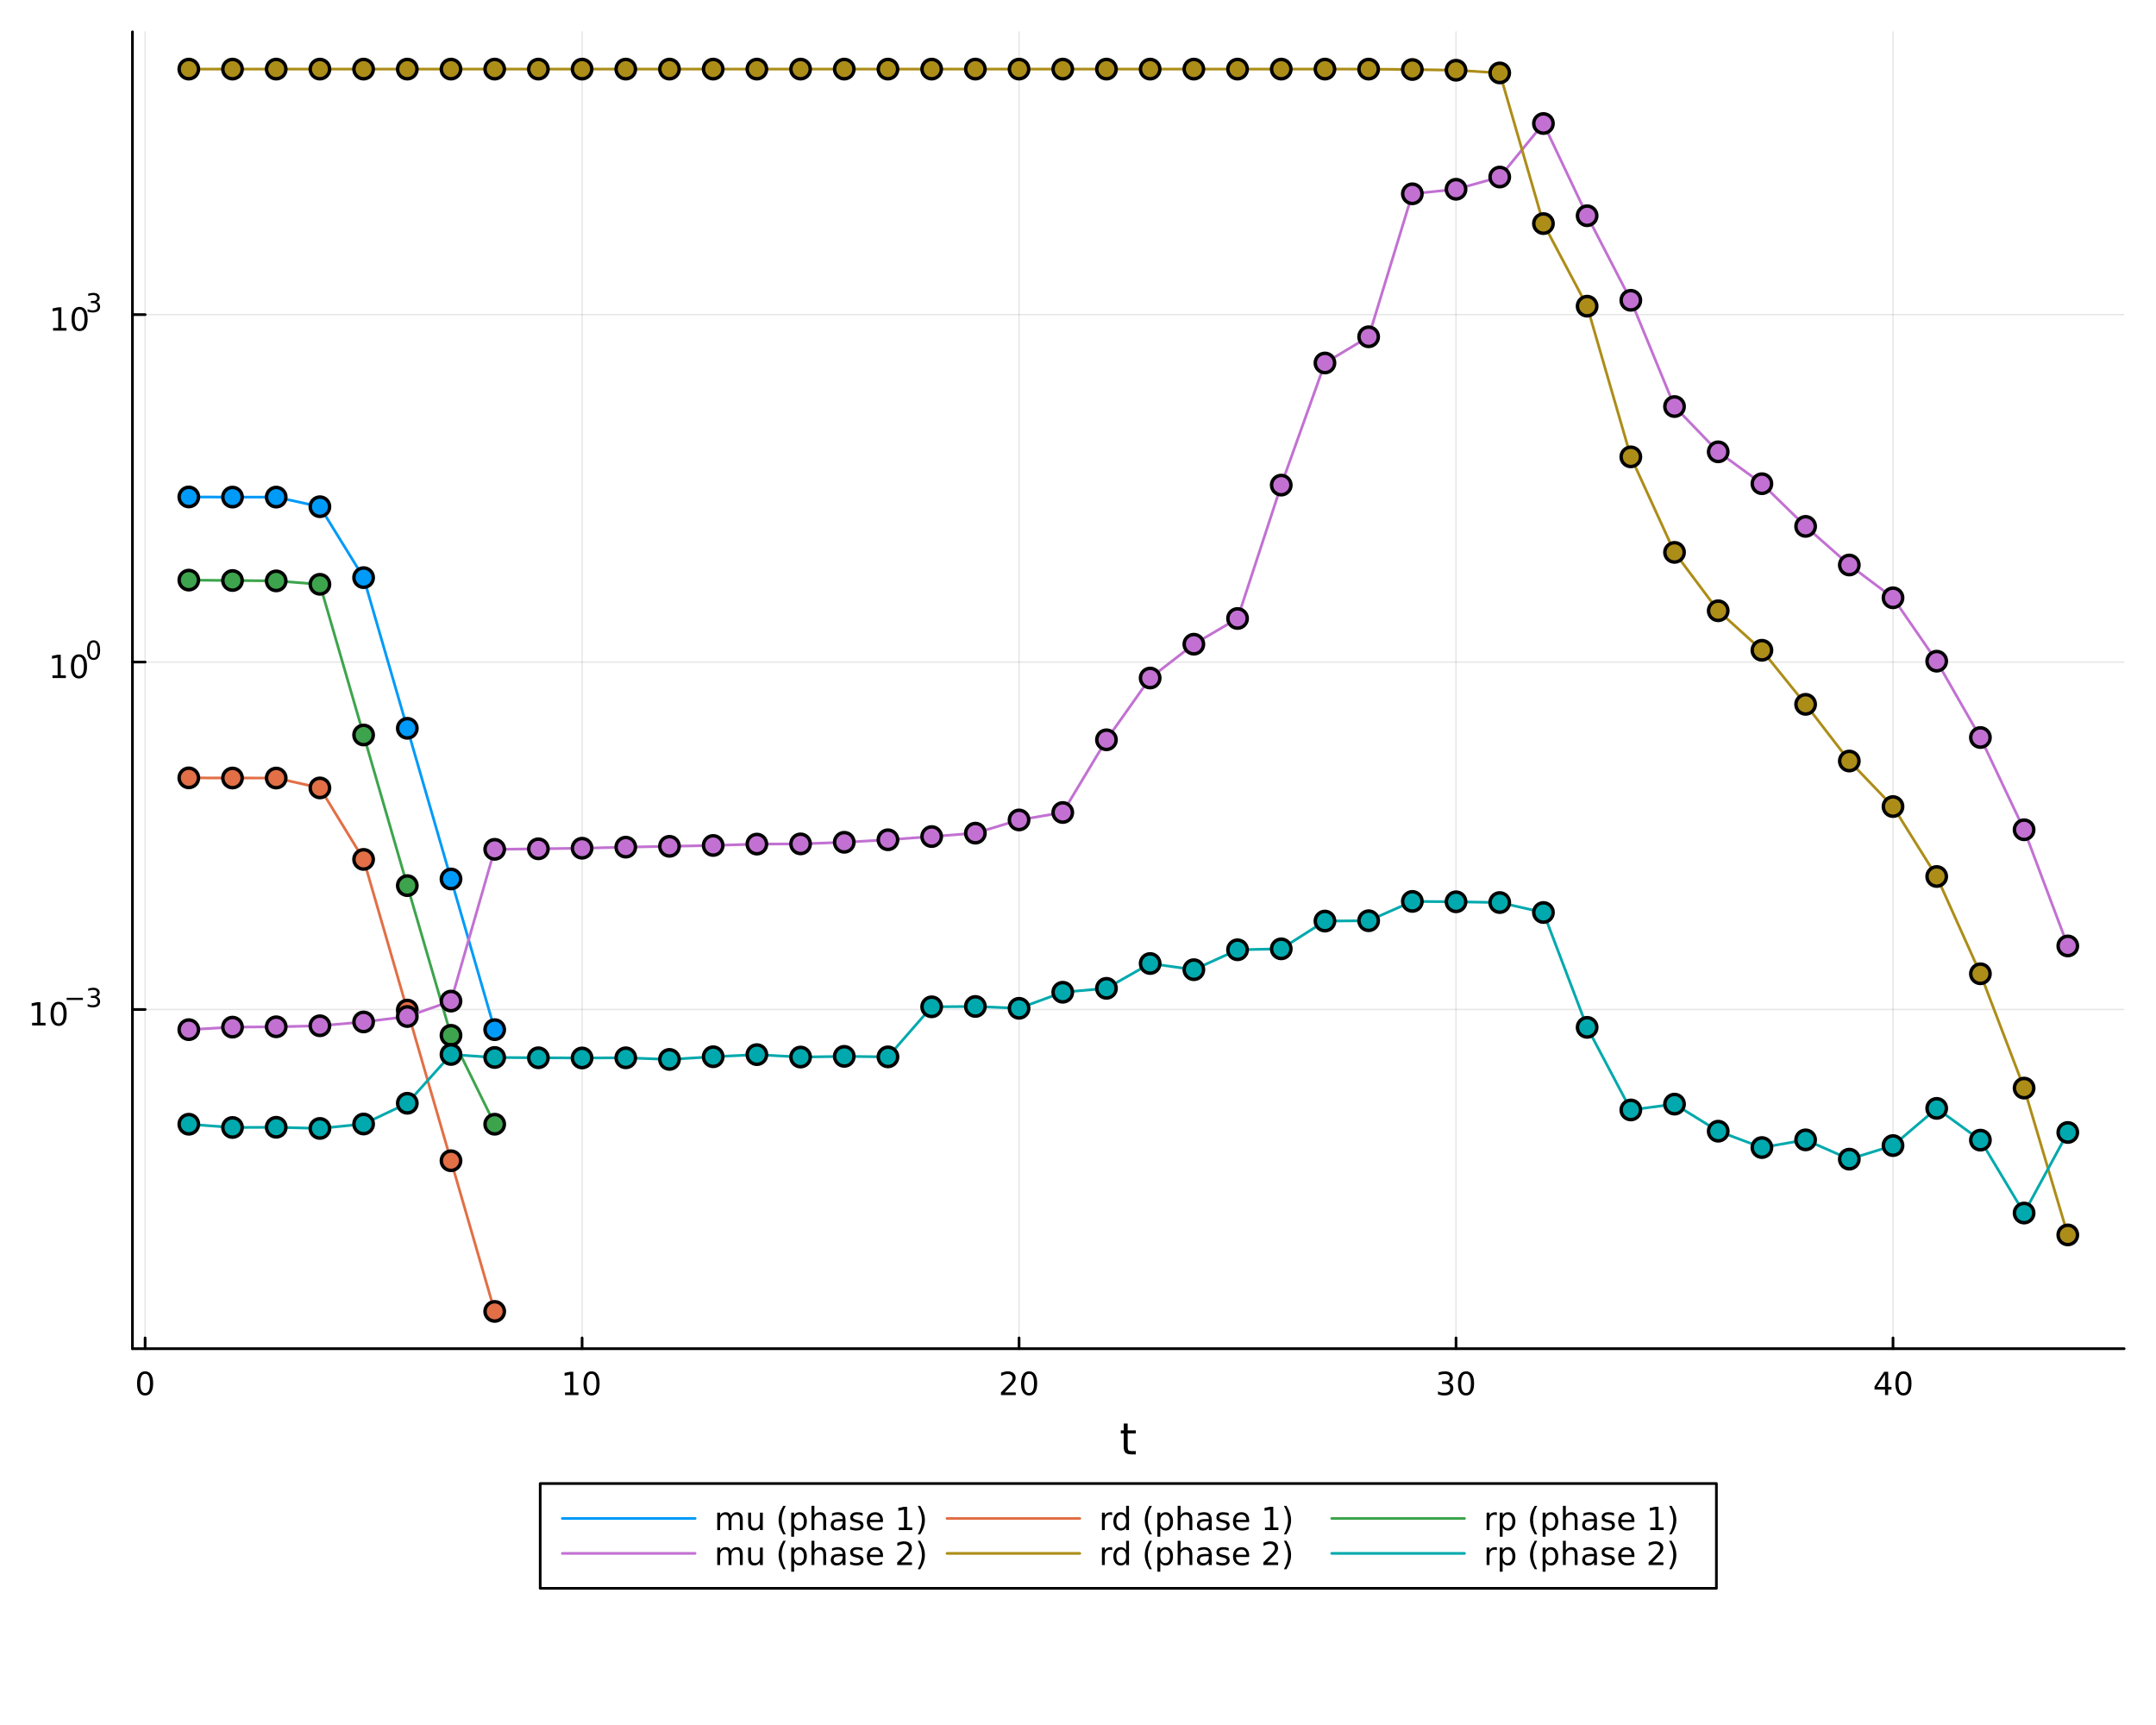 <?xml version="1.0" encoding="utf-8"?>
<svg xmlns="http://www.w3.org/2000/svg" xmlns:xlink="http://www.w3.org/1999/xlink" width="800" height="640" viewBox="0 0 3200 2560">
<rect x="0" y="0" width="3200" height="2560" fill="#333333" stroke="none"/>
<defs>
  <clipPath id="clip260">
    <rect x="0" y="0" width="3200" height="2560"/>
  </clipPath>
</defs>
<path clip-path="url(#clip260)" d="M0 2560 L3200 2560 L3200 0 L0 0  Z" fill="#ffffff" fill-rule="evenodd" fill-opacity="1"/>
<defs>
  <clipPath id="clip261">
    <rect x="640" y="0" width="2241" height="2241"/>
  </clipPath>
</defs>
<path clip-path="url(#clip260)" d="M196.574 2001.53 L3152.76 2001.53 L3152.76 47.244 L196.574 47.244  Z" fill="#ffffff" fill-rule="evenodd" fill-opacity="1"/>
<defs>
  <clipPath id="clip262">
    <rect x="196" y="47" width="2957" height="1955"/>
  </clipPath>
</defs>
<polyline clip-path="url(#clip262)" style="stroke:#000000; stroke-linecap:round; stroke-linejoin:round; stroke-width:2; stroke-opacity:0.1; fill:none" points="215.383,2001.53 215.383,47.244 "/>
<polyline clip-path="url(#clip262)" style="stroke:#000000; stroke-linecap:round; stroke-linejoin:round; stroke-width:2; stroke-opacity:0.1; fill:none" points="863.953,2001.53 863.953,47.244 "/>
<polyline clip-path="url(#clip262)" style="stroke:#000000; stroke-linecap:round; stroke-linejoin:round; stroke-width:2; stroke-opacity:0.1; fill:none" points="1512.52,2001.53 1512.52,47.244 "/>
<polyline clip-path="url(#clip262)" style="stroke:#000000; stroke-linecap:round; stroke-linejoin:round; stroke-width:2; stroke-opacity:0.1; fill:none" points="2161.09,2001.53 2161.09,47.244 "/>
<polyline clip-path="url(#clip262)" style="stroke:#000000; stroke-linecap:round; stroke-linejoin:round; stroke-width:2; stroke-opacity:0.1; fill:none" points="2809.66,2001.53 2809.66,47.244 "/>
<polyline clip-path="url(#clip260)" style="stroke:#000000; stroke-linecap:round; stroke-linejoin:round; stroke-width:4; stroke-opacity:1; fill:none" points="196.574,2001.53 3152.76,2001.53 "/>
<polyline clip-path="url(#clip260)" style="stroke:#000000; stroke-linecap:round; stroke-linejoin:round; stroke-width:4; stroke-opacity:1; fill:none" points="215.383,2001.53 215.383,1985.54 "/>
<polyline clip-path="url(#clip260)" style="stroke:#000000; stroke-linecap:round; stroke-linejoin:round; stroke-width:4; stroke-opacity:1; fill:none" points="863.953,2001.53 863.953,1985.54 "/>
<polyline clip-path="url(#clip260)" style="stroke:#000000; stroke-linecap:round; stroke-linejoin:round; stroke-width:4; stroke-opacity:1; fill:none" points="1512.52,2001.53 1512.52,1985.54 "/>
<polyline clip-path="url(#clip260)" style="stroke:#000000; stroke-linecap:round; stroke-linejoin:round; stroke-width:4; stroke-opacity:1; fill:none" points="2161.09,2001.53 2161.09,1985.54 "/>
<polyline clip-path="url(#clip260)" style="stroke:#000000; stroke-linecap:round; stroke-linejoin:round; stroke-width:4; stroke-opacity:1; fill:none" points="2809.66,2001.53 2809.66,1985.54 "/>
<path clip-path="url(#clip260)" d="M215.383 2038.85 Q211.772 2038.85 209.943 2042.41 Q208.138 2045.95 208.138 2053.08 Q208.138 2060.19 209.943 2063.75 Q211.772 2067.29 215.383 2067.29 Q219.017 2067.29 220.823 2063.75 Q222.651 2060.19 222.651 2053.08 Q222.651 2045.95 220.823 2042.41 Q219.017 2038.85 215.383 2038.85 M215.383 2035.14 Q221.193 2035.14 224.249 2039.75 Q227.327 2044.33 227.327 2053.08 Q227.327 2061.81 224.249 2066.41 Q221.193 2071 215.383 2071 Q209.573 2071 206.494 2066.41 Q203.438 2061.81 203.438 2053.08 Q203.438 2044.33 206.494 2039.75 Q209.573 2035.14 215.383 2035.14 Z" fill="#000000" fill-rule="evenodd" fill-opacity="1" /><path clip-path="url(#clip260)" d="M838.64 2066.39 L846.279 2066.39 L846.279 2040.03 L837.969 2041.69 L837.969 2037.43 L846.233 2035.77 L850.909 2035.77 L850.909 2066.39 L858.548 2066.39 L858.548 2070.33 L838.64 2070.33 L838.64 2066.39 Z" fill="#000000" fill-rule="evenodd" fill-opacity="1" /><path clip-path="url(#clip260)" d="M877.992 2038.85 Q874.381 2038.85 872.552 2042.41 Q870.747 2045.95 870.747 2053.08 Q870.747 2060.19 872.552 2063.75 Q874.381 2067.29 877.992 2067.29 Q881.626 2067.29 883.432 2063.75 Q885.261 2060.19 885.261 2053.08 Q885.261 2045.95 883.432 2042.41 Q881.626 2038.85 877.992 2038.85 M877.992 2035.14 Q883.802 2035.14 886.858 2039.75 Q889.936 2044.33 889.936 2053.08 Q889.936 2061.81 886.858 2066.41 Q883.802 2071 877.992 2071 Q872.182 2071 869.103 2066.41 Q866.048 2061.81 866.048 2053.08 Q866.048 2044.33 869.103 2039.75 Q872.182 2035.14 877.992 2035.14 Z" fill="#000000" fill-rule="evenodd" fill-opacity="1" /><path clip-path="url(#clip260)" d="M1491.3 2066.39 L1507.62 2066.39 L1507.62 2070.33 L1485.67 2070.33 L1485.67 2066.39 Q1488.33 2063.64 1492.92 2059.01 Q1497.52 2054.35 1498.7 2053.01 Q1500.95 2050.49 1501.83 2048.75 Q1502.73 2046.99 1502.73 2045.3 Q1502.73 2042.55 1500.79 2040.81 Q1498.87 2039.08 1495.76 2039.08 Q1493.56 2039.08 1491.11 2039.84 Q1488.68 2040.6 1485.9 2042.16 L1485.9 2037.43 Q1488.73 2036.3 1491.18 2035.72 Q1493.63 2035.14 1495.67 2035.14 Q1501.04 2035.14 1504.24 2037.83 Q1507.43 2040.51 1507.43 2045 Q1507.43 2047.13 1506.62 2049.05 Q1505.83 2050.95 1503.73 2053.54 Q1503.15 2054.22 1500.05 2057.43 Q1496.94 2060.63 1491.3 2066.39 Z" fill="#000000" fill-rule="evenodd" fill-opacity="1" /><path clip-path="url(#clip260)" d="M1527.43 2038.85 Q1523.82 2038.85 1521.99 2042.41 Q1520.18 2045.95 1520.18 2053.08 Q1520.18 2060.19 1521.99 2063.75 Q1523.82 2067.29 1527.43 2067.29 Q1531.06 2067.29 1532.87 2063.75 Q1534.7 2060.19 1534.7 2053.08 Q1534.7 2045.95 1532.87 2042.41 Q1531.06 2038.85 1527.43 2038.85 M1527.43 2035.14 Q1533.24 2035.14 1536.3 2039.75 Q1539.37 2044.33 1539.37 2053.08 Q1539.37 2061.81 1536.3 2066.41 Q1533.24 2071 1527.43 2071 Q1521.62 2071 1518.54 2066.41 Q1515.49 2061.81 1515.49 2053.08 Q1515.49 2044.33 1518.54 2039.75 Q1521.62 2035.14 1527.43 2035.14 Z" fill="#000000" fill-rule="evenodd" fill-opacity="1" /><path clip-path="url(#clip260)" d="M2149.94 2051.69 Q2153.29 2052.41 2155.17 2054.68 Q2157.06 2056.95 2157.06 2060.28 Q2157.06 2065.4 2153.55 2068.2 Q2150.03 2071 2143.55 2071 Q2141.37 2071 2139.06 2070.56 Q2136.76 2070.14 2134.31 2069.28 L2134.31 2064.77 Q2136.25 2065.91 2138.57 2066.48 Q2140.88 2067.06 2143.41 2067.06 Q2147.81 2067.06 2150.1 2065.33 Q2152.41 2063.59 2152.41 2060.28 Q2152.41 2057.22 2150.26 2055.51 Q2148.13 2053.78 2144.31 2053.78 L2140.28 2053.78 L2140.28 2049.93 L2144.5 2049.93 Q2147.94 2049.93 2149.77 2048.57 Q2151.6 2047.18 2151.6 2044.59 Q2151.6 2041.92 2149.7 2040.51 Q2147.83 2039.08 2144.31 2039.08 Q2142.39 2039.08 2140.19 2039.49 Q2137.99 2039.91 2135.35 2040.79 L2135.35 2036.62 Q2138.01 2035.88 2140.33 2035.51 Q2142.67 2035.14 2144.73 2035.14 Q2150.05 2035.14 2153.15 2037.57 Q2156.25 2039.98 2156.25 2044.1 Q2156.25 2046.97 2154.61 2048.96 Q2152.97 2050.93 2149.94 2051.69 Z" fill="#000000" fill-rule="evenodd" fill-opacity="1" /><path clip-path="url(#clip260)" d="M2175.93 2038.85 Q2172.32 2038.85 2170.49 2042.41 Q2168.69 2045.95 2168.69 2053.08 Q2168.69 2060.19 2170.49 2063.75 Q2172.32 2067.29 2175.93 2067.29 Q2179.56 2067.29 2181.37 2063.75 Q2183.2 2060.19 2183.2 2053.08 Q2183.2 2045.95 2181.37 2042.41 Q2179.56 2038.85 2175.93 2038.85 M2175.93 2035.14 Q2181.74 2035.14 2184.8 2039.75 Q2187.87 2044.33 2187.87 2053.08 Q2187.87 2061.81 2184.8 2066.41 Q2181.74 2071 2175.93 2071 Q2170.12 2071 2167.04 2066.41 Q2163.99 2061.81 2163.99 2053.08 Q2163.99 2044.33 2167.04 2039.75 Q2170.12 2035.14 2175.93 2035.14 Z" fill="#000000" fill-rule="evenodd" fill-opacity="1" /><path clip-path="url(#clip260)" d="M2797.83 2039.84 L2786.03 2058.29 L2797.83 2058.29 L2797.83 2039.84 M2796.61 2035.77 L2802.49 2035.77 L2802.49 2058.29 L2807.42 2058.29 L2807.42 2062.18 L2802.49 2062.18 L2802.49 2070.33 L2797.83 2070.33 L2797.83 2062.18 L2782.23 2062.18 L2782.23 2057.66 L2796.61 2035.77 Z" fill="#000000" fill-rule="evenodd" fill-opacity="1" /><path clip-path="url(#clip260)" d="M2825.15 2038.85 Q2821.54 2038.85 2819.71 2042.41 Q2817.9 2045.95 2817.9 2053.08 Q2817.9 2060.19 2819.71 2063.75 Q2821.54 2067.29 2825.15 2067.29 Q2828.78 2067.29 2830.59 2063.75 Q2832.42 2060.19 2832.42 2053.08 Q2832.42 2045.95 2830.59 2042.41 Q2828.78 2038.85 2825.15 2038.85 M2825.15 2035.14 Q2830.96 2035.14 2834.01 2039.75 Q2837.09 2044.33 2837.09 2053.08 Q2837.09 2061.81 2834.01 2066.41 Q2830.96 2071 2825.15 2071 Q2819.34 2071 2816.26 2066.41 Q2813.2 2061.81 2813.2 2053.08 Q2813.2 2044.33 2816.26 2039.75 Q2819.34 2035.14 2825.15 2035.14 Z" fill="#000000" fill-rule="evenodd" fill-opacity="1" /><path clip-path="url(#clip260)" d="M1673.73 2112.62 L1673.73 2122.74 L1685.79 2122.74 L1685.79 2127.29 L1673.73 2127.29 L1673.73 2146.65 Q1673.73 2151.01 1674.9 2152.25 Q1676.11 2153.49 1679.77 2153.49 L1685.79 2153.49 L1685.79 2158.39 L1679.77 2158.39 Q1672.99 2158.39 1670.42 2155.88 Q1667.84 2153.33 1667.84 2146.65 L1667.84 2127.29 L1663.54 2127.29 L1663.54 2122.74 L1667.84 2122.74 L1667.84 2112.62 L1673.73 2112.62 Z" fill="#000000" fill-rule="evenodd" fill-opacity="1" /><polyline clip-path="url(#clip262)" style="stroke:#000000; stroke-linecap:round; stroke-linejoin:round; stroke-width:2; stroke-opacity:0.1; fill:none" points="196.574,1498.13 3152.76,1498.13 "/>
<polyline clip-path="url(#clip262)" style="stroke:#000000; stroke-linecap:round; stroke-linejoin:round; stroke-width:2; stroke-opacity:0.1; fill:none" points="196.574,982.525 3152.76,982.525 "/>
<polyline clip-path="url(#clip262)" style="stroke:#000000; stroke-linecap:round; stroke-linejoin:round; stroke-width:2; stroke-opacity:0.1; fill:none" points="196.574,466.916 3152.76,466.916 "/>
<polyline clip-path="url(#clip260)" style="stroke:#000000; stroke-linecap:round; stroke-linejoin:round; stroke-width:4; stroke-opacity:1; fill:none" points="196.574,2001.53 196.574,47.244 "/>
<polyline clip-path="url(#clip260)" style="stroke:#000000; stroke-linecap:round; stroke-linejoin:round; stroke-width:4; stroke-opacity:1; fill:none" points="196.574,1498.13 215.472,1498.13 "/>
<polyline clip-path="url(#clip260)" style="stroke:#000000; stroke-linecap:round; stroke-linejoin:round; stroke-width:4; stroke-opacity:1; fill:none" points="196.574,982.525 215.472,982.525 "/>
<polyline clip-path="url(#clip260)" style="stroke:#000000; stroke-linecap:round; stroke-linejoin:round; stroke-width:4; stroke-opacity:1; fill:none" points="196.574,466.916 215.472,466.916 "/>
<path clip-path="url(#clip260)" d="M47.663 1517.93 L55.302 1517.93 L55.302 1491.56 L46.992 1493.23 L46.992 1488.97 L55.256 1487.3 L59.932 1487.3 L59.932 1517.93 L67.571 1517.93 L67.571 1521.86 L47.663 1521.86 L47.663 1517.93 Z" fill="#000000" fill-rule="evenodd" fill-opacity="1" /><path clip-path="url(#clip260)" d="M87.015 1490.38 Q83.404 1490.38 81.575 1493.95 Q79.77 1497.49 79.77 1504.62 Q79.77 1511.72 81.575 1515.29 Q83.404 1518.83 87.015 1518.83 Q90.649 1518.83 92.455 1515.29 Q94.284 1511.72 94.284 1504.62 Q94.284 1497.49 92.455 1493.95 Q90.649 1490.38 87.015 1490.38 M87.015 1486.68 Q92.825 1486.68 95.881 1491.28 Q98.959 1495.87 98.959 1504.62 Q98.959 1513.34 95.881 1517.95 Q92.825 1522.53 87.015 1522.53 Q81.205 1522.53 78.126 1517.95 Q75.071 1513.34 75.071 1504.62 Q75.071 1495.87 78.126 1491.28 Q81.205 1486.68 87.015 1486.68 Z" fill="#000000" fill-rule="evenodd" fill-opacity="1" /><path clip-path="url(#clip260)" d="M98.959 1480.78 L123.071 1480.78 L123.071 1483.98 L98.959 1483.98 L98.959 1480.78 Z" fill="#000000" fill-rule="evenodd" fill-opacity="1" /><path clip-path="url(#clip260)" d="M142.782 1479.31 Q145.509 1479.89 147.032 1481.74 Q148.574 1483.58 148.574 1486.29 Q148.574 1490.45 145.716 1492.72 Q142.857 1495 137.591 1495 Q135.823 1495 133.942 1494.64 Q132.08 1494.3 130.086 1493.61 L130.086 1489.94 Q131.666 1490.86 133.547 1491.33 Q135.428 1491.8 137.478 1491.8 Q141.051 1491.8 142.913 1490.39 Q144.794 1488.98 144.794 1486.29 Q144.794 1483.81 143.045 1482.41 Q141.315 1481 138.211 1481 L134.939 1481 L134.939 1477.88 L138.362 1477.88 Q141.164 1477.88 142.65 1476.77 Q144.136 1475.64 144.136 1473.54 Q144.136 1471.37 142.593 1470.23 Q141.07 1469.06 138.211 1469.06 Q136.65 1469.06 134.863 1469.4 Q133.077 1469.74 130.933 1470.45 L130.933 1467.07 Q133.096 1466.47 134.976 1466.16 Q136.876 1465.86 138.55 1465.86 Q142.876 1465.86 145.396 1467.84 Q147.916 1469.79 147.916 1473.14 Q147.916 1475.47 146.581 1477.09 Q145.245 1478.69 142.782 1479.31 Z" fill="#000000" fill-rule="evenodd" fill-opacity="1" /><path clip-path="url(#clip260)" d="M77.869 1002.32 L85.507 1002.32 L85.507 975.952 L77.197 977.619 L77.197 973.359 L85.461 971.693 L90.137 971.693 L90.137 1002.32 L97.776 1002.32 L97.776 1006.25 L77.869 1006.25 L77.869 1002.32 Z" fill="#000000" fill-rule="evenodd" fill-opacity="1" /><path clip-path="url(#clip260)" d="M117.22 974.771 Q113.609 974.771 111.781 978.336 Q109.975 981.878 109.975 989.007 Q109.975 996.114 111.781 999.679 Q113.609 1003.22 117.22 1003.22 Q120.855 1003.22 122.66 999.679 Q124.489 996.114 124.489 989.007 Q124.489 981.878 122.66 978.336 Q120.855 974.771 117.22 974.771 M117.22 971.068 Q123.03 971.068 126.086 975.674 Q129.165 980.258 129.165 989.007 Q129.165 997.734 126.086 1002.34 Q123.03 1006.92 117.22 1006.92 Q111.41 1006.92 108.331 1002.34 Q105.276 997.734 105.276 989.007 Q105.276 980.258 108.331 975.674 Q111.41 971.068 117.22 971.068 Z" fill="#000000" fill-rule="evenodd" fill-opacity="1" /><path clip-path="url(#clip260)" d="M138.87 953.264 Q135.936 953.264 134.45 956.16 Q132.983 959.038 132.983 964.831 Q132.983 970.605 134.45 973.501 Q135.936 976.379 138.87 976.379 Q141.822 976.379 143.289 973.501 Q144.775 970.605 144.775 964.831 Q144.775 959.038 143.289 956.16 Q141.822 953.264 138.87 953.264 M138.87 950.255 Q143.59 950.255 146.073 953.997 Q148.574 957.721 148.574 964.831 Q148.574 971.921 146.073 975.664 Q143.59 979.388 138.87 979.388 Q134.149 979.388 131.647 975.664 Q129.165 971.921 129.165 964.831 Q129.165 957.721 131.647 953.997 Q134.149 950.255 138.87 950.255 Z" fill="#000000" fill-rule="evenodd" fill-opacity="1" /><path clip-path="url(#clip260)" d="M78.79 486.708 L86.429 486.708 L86.429 460.343 L78.119 462.009 L78.119 457.75 L86.383 456.083 L91.059 456.083 L91.059 486.708 L98.698 486.708 L98.698 490.643 L78.79 490.643 L78.79 486.708 Z" fill="#000000" fill-rule="evenodd" fill-opacity="1" /><path clip-path="url(#clip260)" d="M118.142 459.162 Q114.531 459.162 112.702 462.727 Q110.897 466.269 110.897 473.398 Q110.897 480.505 112.702 484.069 Q114.531 487.611 118.142 487.611 Q121.776 487.611 123.582 484.069 Q125.41 480.505 125.41 473.398 Q125.41 466.269 123.582 462.727 Q121.776 459.162 118.142 459.162 M118.142 455.458 Q123.952 455.458 127.008 460.065 Q130.086 464.648 130.086 473.398 Q130.086 482.125 127.008 486.731 Q123.952 491.315 118.142 491.315 Q112.332 491.315 109.253 486.731 Q106.198 482.125 106.198 473.398 Q106.198 464.648 109.253 460.065 Q112.332 455.458 118.142 455.458 Z" fill="#000000" fill-rule="evenodd" fill-opacity="1" /><path clip-path="url(#clip260)" d="M142.782 448.093 Q145.509 448.676 147.032 450.519 Q148.574 452.362 148.574 455.07 Q148.574 459.227 145.716 461.503 Q142.857 463.778 137.591 463.778 Q135.823 463.778 133.942 463.421 Q132.08 463.083 130.086 462.387 L130.086 458.719 Q131.666 459.641 133.547 460.111 Q135.428 460.581 137.478 460.581 Q141.051 460.581 142.913 459.171 Q144.794 457.76 144.794 455.07 Q144.794 452.588 143.045 451.196 Q141.315 449.785 138.211 449.785 L134.939 449.785 L134.939 446.663 L138.362 446.663 Q141.164 446.663 142.65 445.554 Q144.136 444.425 144.136 442.319 Q144.136 440.156 142.593 439.009 Q141.07 437.843 138.211 437.843 Q136.65 437.843 134.863 438.181 Q133.077 438.52 130.933 439.234 L130.933 435.849 Q133.096 435.247 134.976 434.946 Q136.876 434.645 138.55 434.645 Q142.876 434.645 145.396 436.62 Q147.916 438.576 147.916 441.924 Q147.916 444.256 146.581 445.873 Q145.245 447.472 142.782 448.093 Z" fill="#000000" fill-rule="evenodd" fill-opacity="1" /><polyline clip-path="url(#clip262)" style="stroke:#009af9; stroke-linecap:round; stroke-linejoin:round; stroke-width:4; stroke-opacity:1; fill:none" points="280.24,737.505 345.097,737.704 409.954,737.724 474.811,751.981 539.668,857.231 604.525,1080.84 669.382,1304.44 734.239,1528.05 "/>
<circle clip-path="url(#clip262)" cx="280.24" cy="737.505" r="14.4" fill="#009af9" fill-rule="evenodd" fill-opacity="1" stroke="#000000" stroke-opacity="1" stroke-width="5.12"/>
<circle clip-path="url(#clip262)" cx="345.097" cy="737.704" r="14.4" fill="#009af9" fill-rule="evenodd" fill-opacity="1" stroke="#000000" stroke-opacity="1" stroke-width="5.12"/>
<circle clip-path="url(#clip262)" cx="409.954" cy="737.724" r="14.4" fill="#009af9" fill-rule="evenodd" fill-opacity="1" stroke="#000000" stroke-opacity="1" stroke-width="5.12"/>
<circle clip-path="url(#clip262)" cx="474.811" cy="751.981" r="14.4" fill="#009af9" fill-rule="evenodd" fill-opacity="1" stroke="#000000" stroke-opacity="1" stroke-width="5.12"/>
<circle clip-path="url(#clip262)" cx="539.668" cy="857.231" r="14.4" fill="#009af9" fill-rule="evenodd" fill-opacity="1" stroke="#000000" stroke-opacity="1" stroke-width="5.12"/>
<circle clip-path="url(#clip262)" cx="604.525" cy="1080.84" r="14.4" fill="#009af9" fill-rule="evenodd" fill-opacity="1" stroke="#000000" stroke-opacity="1" stroke-width="5.12"/>
<circle clip-path="url(#clip262)" cx="669.382" cy="1304.44" r="14.4" fill="#009af9" fill-rule="evenodd" fill-opacity="1" stroke="#000000" stroke-opacity="1" stroke-width="5.12"/>
<circle clip-path="url(#clip262)" cx="734.239" cy="1528.05" r="14.4" fill="#009af9" fill-rule="evenodd" fill-opacity="1" stroke="#000000" stroke-opacity="1" stroke-width="5.12"/>
<polyline clip-path="url(#clip262)" style="stroke:#e26f46; stroke-linecap:round; stroke-linejoin:round; stroke-width:4; stroke-opacity:1; fill:none" points="280.24,1154.39 345.097,1154.62 409.954,1154.66 474.811,1169.32 539.668,1275.4 604.525,1499.01 669.382,1722.61 734.239,1946.22 "/>
<circle clip-path="url(#clip262)" cx="280.24" cy="1154.39" r="14.4" fill="#e26f46" fill-rule="evenodd" fill-opacity="1" stroke="#000000" stroke-opacity="1" stroke-width="5.12"/>
<circle clip-path="url(#clip262)" cx="345.097" cy="1154.62" r="14.4" fill="#e26f46" fill-rule="evenodd" fill-opacity="1" stroke="#000000" stroke-opacity="1" stroke-width="5.12"/>
<circle clip-path="url(#clip262)" cx="409.954" cy="1154.66" r="14.4" fill="#e26f46" fill-rule="evenodd" fill-opacity="1" stroke="#000000" stroke-opacity="1" stroke-width="5.12"/>
<circle clip-path="url(#clip262)" cx="474.811" cy="1169.32" r="14.4" fill="#e26f46" fill-rule="evenodd" fill-opacity="1" stroke="#000000" stroke-opacity="1" stroke-width="5.12"/>
<circle clip-path="url(#clip262)" cx="539.668" cy="1275.4" r="14.4" fill="#e26f46" fill-rule="evenodd" fill-opacity="1" stroke="#000000" stroke-opacity="1" stroke-width="5.12"/>
<circle clip-path="url(#clip262)" cx="604.525" cy="1499.01" r="14.4" fill="#e26f46" fill-rule="evenodd" fill-opacity="1" stroke="#000000" stroke-opacity="1" stroke-width="5.12"/>
<circle clip-path="url(#clip262)" cx="669.382" cy="1722.61" r="14.4" fill="#e26f46" fill-rule="evenodd" fill-opacity="1" stroke="#000000" stroke-opacity="1" stroke-width="5.12"/>
<circle clip-path="url(#clip262)" cx="734.239" cy="1946.22" r="14.4" fill="#e26f46" fill-rule="evenodd" fill-opacity="1" stroke="#000000" stroke-opacity="1" stroke-width="5.12"/>
<polyline clip-path="url(#clip262)" style="stroke:#3da44d; stroke-linecap:round; stroke-linejoin:round; stroke-width:4; stroke-opacity:1; fill:none" points="280.24,860.915 345.097,861.504 409.954,862.069 474.811,867.157 539.668,1090.76 604.525,1314.31 669.382,1536.46 734.239,1668.41 "/>
<circle clip-path="url(#clip262)" cx="280.24" cy="860.915" r="14.4" fill="#3da44d" fill-rule="evenodd" fill-opacity="1" stroke="#000000" stroke-opacity="1" stroke-width="5.12"/>
<circle clip-path="url(#clip262)" cx="345.097" cy="861.504" r="14.4" fill="#3da44d" fill-rule="evenodd" fill-opacity="1" stroke="#000000" stroke-opacity="1" stroke-width="5.12"/>
<circle clip-path="url(#clip262)" cx="409.954" cy="862.069" r="14.4" fill="#3da44d" fill-rule="evenodd" fill-opacity="1" stroke="#000000" stroke-opacity="1" stroke-width="5.12"/>
<circle clip-path="url(#clip262)" cx="474.811" cy="867.157" r="14.4" fill="#3da44d" fill-rule="evenodd" fill-opacity="1" stroke="#000000" stroke-opacity="1" stroke-width="5.12"/>
<circle clip-path="url(#clip262)" cx="539.668" cy="1090.76" r="14.4" fill="#3da44d" fill-rule="evenodd" fill-opacity="1" stroke="#000000" stroke-opacity="1" stroke-width="5.12"/>
<circle clip-path="url(#clip262)" cx="604.525" cy="1314.31" r="14.4" fill="#3da44d" fill-rule="evenodd" fill-opacity="1" stroke="#000000" stroke-opacity="1" stroke-width="5.12"/>
<circle clip-path="url(#clip262)" cx="669.382" cy="1536.46" r="14.4" fill="#3da44d" fill-rule="evenodd" fill-opacity="1" stroke="#000000" stroke-opacity="1" stroke-width="5.12"/>
<circle clip-path="url(#clip262)" cx="734.239" cy="1668.41" r="14.4" fill="#3da44d" fill-rule="evenodd" fill-opacity="1" stroke="#000000" stroke-opacity="1" stroke-width="5.12"/>
<polyline clip-path="url(#clip262)" style="stroke:#c271d2; stroke-linecap:round; stroke-linejoin:round; stroke-width:4; stroke-opacity:1; fill:none" points="280.24,1528.05 345.097,1524.32 409.954,1523.81 474.811,1522.3 539.668,1516.62 604.525,1508.56 669.382,1485.68 734.239,1260.46 799.096,1259.67 863.953,1258.81 928.81,1257.21 993.667,1255.97 1058.52,1254.7 1123.38,1252.69 1188.24,1252.37 1253.09,1250 1317.95,1246.26 1382.81,1241.5 1447.67,1236.44 1512.52,1216.83 1577.38,1205.77 1642.24,1097.89 1707.09,1006.21 1771.95,956.044 1836.81,917.854 1901.66,719.926 1966.52,538.677 2031.38,499.797 2096.24,287.609 2161.09,280.873 2225.95,262.732 2290.81,183.303 2355.66,320.157 2420.52,445.656 2485.38,603.34 2550.23,670.54 2615.09,717.845 2679.95,781.166 2744.81,838.493 2809.66,887.171 2874.52,981.222 2939.38,1094.5 3004.23,1231.43 3069.09,1403.83 "/>
<circle clip-path="url(#clip262)" cx="280.24" cy="1528.05" r="14.4" fill="#c271d2" fill-rule="evenodd" fill-opacity="1" stroke="#000000" stroke-opacity="1" stroke-width="5.12"/>
<circle clip-path="url(#clip262)" cx="345.097" cy="1524.32" r="14.4" fill="#c271d2" fill-rule="evenodd" fill-opacity="1" stroke="#000000" stroke-opacity="1" stroke-width="5.12"/>
<circle clip-path="url(#clip262)" cx="409.954" cy="1523.81" r="14.4" fill="#c271d2" fill-rule="evenodd" fill-opacity="1" stroke="#000000" stroke-opacity="1" stroke-width="5.12"/>
<circle clip-path="url(#clip262)" cx="474.811" cy="1522.3" r="14.4" fill="#c271d2" fill-rule="evenodd" fill-opacity="1" stroke="#000000" stroke-opacity="1" stroke-width="5.12"/>
<circle clip-path="url(#clip262)" cx="539.668" cy="1516.62" r="14.4" fill="#c271d2" fill-rule="evenodd" fill-opacity="1" stroke="#000000" stroke-opacity="1" stroke-width="5.12"/>
<circle clip-path="url(#clip262)" cx="604.525" cy="1508.56" r="14.4" fill="#c271d2" fill-rule="evenodd" fill-opacity="1" stroke="#000000" stroke-opacity="1" stroke-width="5.12"/>
<circle clip-path="url(#clip262)" cx="669.382" cy="1485.68" r="14.4" fill="#c271d2" fill-rule="evenodd" fill-opacity="1" stroke="#000000" stroke-opacity="1" stroke-width="5.12"/>
<circle clip-path="url(#clip262)" cx="734.239" cy="1260.46" r="14.4" fill="#c271d2" fill-rule="evenodd" fill-opacity="1" stroke="#000000" stroke-opacity="1" stroke-width="5.12"/>
<circle clip-path="url(#clip262)" cx="799.096" cy="1259.67" r="14.4" fill="#c271d2" fill-rule="evenodd" fill-opacity="1" stroke="#000000" stroke-opacity="1" stroke-width="5.12"/>
<circle clip-path="url(#clip262)" cx="863.953" cy="1258.81" r="14.4" fill="#c271d2" fill-rule="evenodd" fill-opacity="1" stroke="#000000" stroke-opacity="1" stroke-width="5.12"/>
<circle clip-path="url(#clip262)" cx="928.81" cy="1257.21" r="14.4" fill="#c271d2" fill-rule="evenodd" fill-opacity="1" stroke="#000000" stroke-opacity="1" stroke-width="5.12"/>
<circle clip-path="url(#clip262)" cx="993.667" cy="1255.97" r="14.4" fill="#c271d2" fill-rule="evenodd" fill-opacity="1" stroke="#000000" stroke-opacity="1" stroke-width="5.12"/>
<circle clip-path="url(#clip262)" cx="1058.52" cy="1254.7" r="14.4" fill="#c271d2" fill-rule="evenodd" fill-opacity="1" stroke="#000000" stroke-opacity="1" stroke-width="5.12"/>
<circle clip-path="url(#clip262)" cx="1123.38" cy="1252.69" r="14.4" fill="#c271d2" fill-rule="evenodd" fill-opacity="1" stroke="#000000" stroke-opacity="1" stroke-width="5.12"/>
<circle clip-path="url(#clip262)" cx="1188.24" cy="1252.37" r="14.4" fill="#c271d2" fill-rule="evenodd" fill-opacity="1" stroke="#000000" stroke-opacity="1" stroke-width="5.12"/>
<circle clip-path="url(#clip262)" cx="1253.09" cy="1250" r="14.4" fill="#c271d2" fill-rule="evenodd" fill-opacity="1" stroke="#000000" stroke-opacity="1" stroke-width="5.12"/>
<circle clip-path="url(#clip262)" cx="1317.95" cy="1246.26" r="14.4" fill="#c271d2" fill-rule="evenodd" fill-opacity="1" stroke="#000000" stroke-opacity="1" stroke-width="5.12"/>
<circle clip-path="url(#clip262)" cx="1382.81" cy="1241.5" r="14.4" fill="#c271d2" fill-rule="evenodd" fill-opacity="1" stroke="#000000" stroke-opacity="1" stroke-width="5.12"/>
<circle clip-path="url(#clip262)" cx="1447.67" cy="1236.44" r="14.4" fill="#c271d2" fill-rule="evenodd" fill-opacity="1" stroke="#000000" stroke-opacity="1" stroke-width="5.12"/>
<circle clip-path="url(#clip262)" cx="1512.52" cy="1216.83" r="14.4" fill="#c271d2" fill-rule="evenodd" fill-opacity="1" stroke="#000000" stroke-opacity="1" stroke-width="5.12"/>
<circle clip-path="url(#clip262)" cx="1577.38" cy="1205.77" r="14.4" fill="#c271d2" fill-rule="evenodd" fill-opacity="1" stroke="#000000" stroke-opacity="1" stroke-width="5.12"/>
<circle clip-path="url(#clip262)" cx="1642.24" cy="1097.89" r="14.4" fill="#c271d2" fill-rule="evenodd" fill-opacity="1" stroke="#000000" stroke-opacity="1" stroke-width="5.12"/>
<circle clip-path="url(#clip262)" cx="1707.09" cy="1006.21" r="14.4" fill="#c271d2" fill-rule="evenodd" fill-opacity="1" stroke="#000000" stroke-opacity="1" stroke-width="5.12"/>
<circle clip-path="url(#clip262)" cx="1771.95" cy="956.044" r="14.4" fill="#c271d2" fill-rule="evenodd" fill-opacity="1" stroke="#000000" stroke-opacity="1" stroke-width="5.12"/>
<circle clip-path="url(#clip262)" cx="1836.81" cy="917.854" r="14.4" fill="#c271d2" fill-rule="evenodd" fill-opacity="1" stroke="#000000" stroke-opacity="1" stroke-width="5.12"/>
<circle clip-path="url(#clip262)" cx="1901.66" cy="719.926" r="14.4" fill="#c271d2" fill-rule="evenodd" fill-opacity="1" stroke="#000000" stroke-opacity="1" stroke-width="5.12"/>
<circle clip-path="url(#clip262)" cx="1966.52" cy="538.677" r="14.4" fill="#c271d2" fill-rule="evenodd" fill-opacity="1" stroke="#000000" stroke-opacity="1" stroke-width="5.12"/>
<circle clip-path="url(#clip262)" cx="2031.38" cy="499.797" r="14.4" fill="#c271d2" fill-rule="evenodd" fill-opacity="1" stroke="#000000" stroke-opacity="1" stroke-width="5.12"/>
<circle clip-path="url(#clip262)" cx="2096.24" cy="287.609" r="14.4" fill="#c271d2" fill-rule="evenodd" fill-opacity="1" stroke="#000000" stroke-opacity="1" stroke-width="5.12"/>
<circle clip-path="url(#clip262)" cx="2161.09" cy="280.873" r="14.4" fill="#c271d2" fill-rule="evenodd" fill-opacity="1" stroke="#000000" stroke-opacity="1" stroke-width="5.12"/>
<circle clip-path="url(#clip262)" cx="2225.95" cy="262.732" r="14.4" fill="#c271d2" fill-rule="evenodd" fill-opacity="1" stroke="#000000" stroke-opacity="1" stroke-width="5.12"/>
<circle clip-path="url(#clip262)" cx="2290.81" cy="183.303" r="14.4" fill="#c271d2" fill-rule="evenodd" fill-opacity="1" stroke="#000000" stroke-opacity="1" stroke-width="5.12"/>
<circle clip-path="url(#clip262)" cx="2355.66" cy="320.157" r="14.4" fill="#c271d2" fill-rule="evenodd" fill-opacity="1" stroke="#000000" stroke-opacity="1" stroke-width="5.12"/>
<circle clip-path="url(#clip262)" cx="2420.52" cy="445.656" r="14.4" fill="#c271d2" fill-rule="evenodd" fill-opacity="1" stroke="#000000" stroke-opacity="1" stroke-width="5.12"/>
<circle clip-path="url(#clip262)" cx="2485.38" cy="603.34" r="14.4" fill="#c271d2" fill-rule="evenodd" fill-opacity="1" stroke="#000000" stroke-opacity="1" stroke-width="5.12"/>
<circle clip-path="url(#clip262)" cx="2550.23" cy="670.54" r="14.4" fill="#c271d2" fill-rule="evenodd" fill-opacity="1" stroke="#000000" stroke-opacity="1" stroke-width="5.12"/>
<circle clip-path="url(#clip262)" cx="2615.09" cy="717.845" r="14.4" fill="#c271d2" fill-rule="evenodd" fill-opacity="1" stroke="#000000" stroke-opacity="1" stroke-width="5.12"/>
<circle clip-path="url(#clip262)" cx="2679.95" cy="781.166" r="14.4" fill="#c271d2" fill-rule="evenodd" fill-opacity="1" stroke="#000000" stroke-opacity="1" stroke-width="5.12"/>
<circle clip-path="url(#clip262)" cx="2744.81" cy="838.493" r="14.4" fill="#c271d2" fill-rule="evenodd" fill-opacity="1" stroke="#000000" stroke-opacity="1" stroke-width="5.12"/>
<circle clip-path="url(#clip262)" cx="2809.66" cy="887.171" r="14.4" fill="#c271d2" fill-rule="evenodd" fill-opacity="1" stroke="#000000" stroke-opacity="1" stroke-width="5.12"/>
<circle clip-path="url(#clip262)" cx="2874.52" cy="981.222" r="14.4" fill="#c271d2" fill-rule="evenodd" fill-opacity="1" stroke="#000000" stroke-opacity="1" stroke-width="5.12"/>
<circle clip-path="url(#clip262)" cx="2939.38" cy="1094.5" r="14.4" fill="#c271d2" fill-rule="evenodd" fill-opacity="1" stroke="#000000" stroke-opacity="1" stroke-width="5.12"/>
<circle clip-path="url(#clip262)" cx="3004.23" cy="1231.43" r="14.4" fill="#c271d2" fill-rule="evenodd" fill-opacity="1" stroke="#000000" stroke-opacity="1" stroke-width="5.12"/>
<circle clip-path="url(#clip262)" cx="3069.09" cy="1403.83" r="14.4" fill="#c271d2" fill-rule="evenodd" fill-opacity="1" stroke="#000000" stroke-opacity="1" stroke-width="5.12"/>
<polyline clip-path="url(#clip262)" style="stroke:#ac8d18; stroke-linecap:round; stroke-linejoin:round; stroke-width:4; stroke-opacity:1; fill:none" points="280.24,102.554 345.097,102.554 409.954,102.554 474.811,102.554 539.668,102.554 604.525,102.554 669.382,102.554 734.239,102.554 799.096,102.554 863.953,102.554 928.81,102.554 993.667,102.554 1058.52,102.554 1123.38,102.554 1188.24,102.554 1253.09,102.554 1317.95,102.554 1382.81,102.554 1447.67,102.554 1512.52,102.554 1577.38,102.554 1642.24,102.554 1707.09,102.554 1771.95,102.554 1836.81,102.554 1901.66,102.554 1966.52,102.555 2031.38,102.564 2096.24,103.143 2161.09,104.222 2225.95,108.211 2290.81,331.819 2355.66,454.387 2420.52,677.994 2485.38,819.759 2550.23,906.412 2615.09,965.028 2679.95,1045.29 2744.81,1129.41 2809.66,1196.98 2874.52,1300.78 2939.38,1445.13 3004.23,1614.8 3069.09,1832.69 "/>
<circle clip-path="url(#clip262)" cx="280.24" cy="102.554" r="14.4" fill="#ac8d18" fill-rule="evenodd" fill-opacity="1" stroke="#000000" stroke-opacity="1" stroke-width="5.12"/>
<circle clip-path="url(#clip262)" cx="345.097" cy="102.554" r="14.4" fill="#ac8d18" fill-rule="evenodd" fill-opacity="1" stroke="#000000" stroke-opacity="1" stroke-width="5.12"/>
<circle clip-path="url(#clip262)" cx="409.954" cy="102.554" r="14.4" fill="#ac8d18" fill-rule="evenodd" fill-opacity="1" stroke="#000000" stroke-opacity="1" stroke-width="5.12"/>
<circle clip-path="url(#clip262)" cx="474.811" cy="102.554" r="14.4" fill="#ac8d18" fill-rule="evenodd" fill-opacity="1" stroke="#000000" stroke-opacity="1" stroke-width="5.12"/>
<circle clip-path="url(#clip262)" cx="539.668" cy="102.554" r="14.4" fill="#ac8d18" fill-rule="evenodd" fill-opacity="1" stroke="#000000" stroke-opacity="1" stroke-width="5.12"/>
<circle clip-path="url(#clip262)" cx="604.525" cy="102.554" r="14.4" fill="#ac8d18" fill-rule="evenodd" fill-opacity="1" stroke="#000000" stroke-opacity="1" stroke-width="5.12"/>
<circle clip-path="url(#clip262)" cx="669.382" cy="102.554" r="14.4" fill="#ac8d18" fill-rule="evenodd" fill-opacity="1" stroke="#000000" stroke-opacity="1" stroke-width="5.12"/>
<circle clip-path="url(#clip262)" cx="734.239" cy="102.554" r="14.4" fill="#ac8d18" fill-rule="evenodd" fill-opacity="1" stroke="#000000" stroke-opacity="1" stroke-width="5.12"/>
<circle clip-path="url(#clip262)" cx="799.096" cy="102.554" r="14.4" fill="#ac8d18" fill-rule="evenodd" fill-opacity="1" stroke="#000000" stroke-opacity="1" stroke-width="5.12"/>
<circle clip-path="url(#clip262)" cx="863.953" cy="102.554" r="14.4" fill="#ac8d18" fill-rule="evenodd" fill-opacity="1" stroke="#000000" stroke-opacity="1" stroke-width="5.12"/>
<circle clip-path="url(#clip262)" cx="928.81" cy="102.554" r="14.4" fill="#ac8d18" fill-rule="evenodd" fill-opacity="1" stroke="#000000" stroke-opacity="1" stroke-width="5.12"/>
<circle clip-path="url(#clip262)" cx="993.667" cy="102.554" r="14.4" fill="#ac8d18" fill-rule="evenodd" fill-opacity="1" stroke="#000000" stroke-opacity="1" stroke-width="5.12"/>
<circle clip-path="url(#clip262)" cx="1058.52" cy="102.554" r="14.4" fill="#ac8d18" fill-rule="evenodd" fill-opacity="1" stroke="#000000" stroke-opacity="1" stroke-width="5.12"/>
<circle clip-path="url(#clip262)" cx="1123.38" cy="102.554" r="14.4" fill="#ac8d18" fill-rule="evenodd" fill-opacity="1" stroke="#000000" stroke-opacity="1" stroke-width="5.12"/>
<circle clip-path="url(#clip262)" cx="1188.24" cy="102.554" r="14.4" fill="#ac8d18" fill-rule="evenodd" fill-opacity="1" stroke="#000000" stroke-opacity="1" stroke-width="5.12"/>
<circle clip-path="url(#clip262)" cx="1253.09" cy="102.554" r="14.4" fill="#ac8d18" fill-rule="evenodd" fill-opacity="1" stroke="#000000" stroke-opacity="1" stroke-width="5.12"/>
<circle clip-path="url(#clip262)" cx="1317.95" cy="102.554" r="14.4" fill="#ac8d18" fill-rule="evenodd" fill-opacity="1" stroke="#000000" stroke-opacity="1" stroke-width="5.12"/>
<circle clip-path="url(#clip262)" cx="1382.81" cy="102.554" r="14.4" fill="#ac8d18" fill-rule="evenodd" fill-opacity="1" stroke="#000000" stroke-opacity="1" stroke-width="5.12"/>
<circle clip-path="url(#clip262)" cx="1447.67" cy="102.554" r="14.4" fill="#ac8d18" fill-rule="evenodd" fill-opacity="1" stroke="#000000" stroke-opacity="1" stroke-width="5.12"/>
<circle clip-path="url(#clip262)" cx="1512.52" cy="102.554" r="14.4" fill="#ac8d18" fill-rule="evenodd" fill-opacity="1" stroke="#000000" stroke-opacity="1" stroke-width="5.12"/>
<circle clip-path="url(#clip262)" cx="1577.38" cy="102.554" r="14.4" fill="#ac8d18" fill-rule="evenodd" fill-opacity="1" stroke="#000000" stroke-opacity="1" stroke-width="5.12"/>
<circle clip-path="url(#clip262)" cx="1642.24" cy="102.554" r="14.4" fill="#ac8d18" fill-rule="evenodd" fill-opacity="1" stroke="#000000" stroke-opacity="1" stroke-width="5.12"/>
<circle clip-path="url(#clip262)" cx="1707.09" cy="102.554" r="14.4" fill="#ac8d18" fill-rule="evenodd" fill-opacity="1" stroke="#000000" stroke-opacity="1" stroke-width="5.12"/>
<circle clip-path="url(#clip262)" cx="1771.95" cy="102.554" r="14.4" fill="#ac8d18" fill-rule="evenodd" fill-opacity="1" stroke="#000000" stroke-opacity="1" stroke-width="5.12"/>
<circle clip-path="url(#clip262)" cx="1836.81" cy="102.554" r="14.4" fill="#ac8d18" fill-rule="evenodd" fill-opacity="1" stroke="#000000" stroke-opacity="1" stroke-width="5.12"/>
<circle clip-path="url(#clip262)" cx="1901.66" cy="102.554" r="14.4" fill="#ac8d18" fill-rule="evenodd" fill-opacity="1" stroke="#000000" stroke-opacity="1" stroke-width="5.12"/>
<circle clip-path="url(#clip262)" cx="1966.52" cy="102.555" r="14.4" fill="#ac8d18" fill-rule="evenodd" fill-opacity="1" stroke="#000000" stroke-opacity="1" stroke-width="5.12"/>
<circle clip-path="url(#clip262)" cx="2031.38" cy="102.564" r="14.4" fill="#ac8d18" fill-rule="evenodd" fill-opacity="1" stroke="#000000" stroke-opacity="1" stroke-width="5.12"/>
<circle clip-path="url(#clip262)" cx="2096.24" cy="103.143" r="14.4" fill="#ac8d18" fill-rule="evenodd" fill-opacity="1" stroke="#000000" stroke-opacity="1" stroke-width="5.12"/>
<circle clip-path="url(#clip262)" cx="2161.09" cy="104.222" r="14.4" fill="#ac8d18" fill-rule="evenodd" fill-opacity="1" stroke="#000000" stroke-opacity="1" stroke-width="5.12"/>
<circle clip-path="url(#clip262)" cx="2225.95" cy="108.211" r="14.4" fill="#ac8d18" fill-rule="evenodd" fill-opacity="1" stroke="#000000" stroke-opacity="1" stroke-width="5.12"/>
<circle clip-path="url(#clip262)" cx="2290.81" cy="331.819" r="14.4" fill="#ac8d18" fill-rule="evenodd" fill-opacity="1" stroke="#000000" stroke-opacity="1" stroke-width="5.12"/>
<circle clip-path="url(#clip262)" cx="2355.66" cy="454.387" r="14.4" fill="#ac8d18" fill-rule="evenodd" fill-opacity="1" stroke="#000000" stroke-opacity="1" stroke-width="5.12"/>
<circle clip-path="url(#clip262)" cx="2420.52" cy="677.994" r="14.4" fill="#ac8d18" fill-rule="evenodd" fill-opacity="1" stroke="#000000" stroke-opacity="1" stroke-width="5.12"/>
<circle clip-path="url(#clip262)" cx="2485.38" cy="819.759" r="14.4" fill="#ac8d18" fill-rule="evenodd" fill-opacity="1" stroke="#000000" stroke-opacity="1" stroke-width="5.12"/>
<circle clip-path="url(#clip262)" cx="2550.23" cy="906.412" r="14.4" fill="#ac8d18" fill-rule="evenodd" fill-opacity="1" stroke="#000000" stroke-opacity="1" stroke-width="5.12"/>
<circle clip-path="url(#clip262)" cx="2615.09" cy="965.028" r="14.4" fill="#ac8d18" fill-rule="evenodd" fill-opacity="1" stroke="#000000" stroke-opacity="1" stroke-width="5.12"/>
<circle clip-path="url(#clip262)" cx="2679.95" cy="1045.29" r="14.4" fill="#ac8d18" fill-rule="evenodd" fill-opacity="1" stroke="#000000" stroke-opacity="1" stroke-width="5.12"/>
<circle clip-path="url(#clip262)" cx="2744.81" cy="1129.41" r="14.4" fill="#ac8d18" fill-rule="evenodd" fill-opacity="1" stroke="#000000" stroke-opacity="1" stroke-width="5.12"/>
<circle clip-path="url(#clip262)" cx="2809.66" cy="1196.98" r="14.4" fill="#ac8d18" fill-rule="evenodd" fill-opacity="1" stroke="#000000" stroke-opacity="1" stroke-width="5.12"/>
<circle clip-path="url(#clip262)" cx="2874.52" cy="1300.78" r="14.4" fill="#ac8d18" fill-rule="evenodd" fill-opacity="1" stroke="#000000" stroke-opacity="1" stroke-width="5.12"/>
<circle clip-path="url(#clip262)" cx="2939.38" cy="1445.13" r="14.4" fill="#ac8d18" fill-rule="evenodd" fill-opacity="1" stroke="#000000" stroke-opacity="1" stroke-width="5.12"/>
<circle clip-path="url(#clip262)" cx="3004.23" cy="1614.8" r="14.4" fill="#ac8d18" fill-rule="evenodd" fill-opacity="1" stroke="#000000" stroke-opacity="1" stroke-width="5.12"/>
<circle clip-path="url(#clip262)" cx="3069.09" cy="1832.69" r="14.4" fill="#ac8d18" fill-rule="evenodd" fill-opacity="1" stroke="#000000" stroke-opacity="1" stroke-width="5.12"/>
<polyline clip-path="url(#clip262)" style="stroke:#00a9ad; stroke-linecap:round; stroke-linejoin:round; stroke-width:4; stroke-opacity:1; fill:none" points="280.24,1668.41 345.097,1673.24 409.954,1672.94 474.811,1674.64 539.668,1668.09 604.525,1637.3 669.382,1564.89 734.239,1569.36 799.096,1569.79 863.953,1570.08 928.81,1569.85 993.667,1572.22 1058.52,1568.26 1123.38,1565.14 1188.24,1568.73 1253.09,1567.71 1317.95,1568.43 1382.81,1494.16 1447.67,1493.63 1512.52,1496.38 1577.38,1472.54 1642.24,1466.74 1707.09,1429.9 1771.95,1439.08 1836.81,1409.51 1901.66,1408.12 1966.52,1366.91 2031.38,1366.41 2096.24,1337.73 2161.09,1338.31 2225.95,1339.42 2290.81,1354.19 2355.66,1524.64 2420.52,1647.24 2485.38,1638.58 2550.23,1678.75 2615.09,1703.03 2679.95,1691.62 2744.81,1720.25 2809.66,1700.1 2874.52,1644.89 2939.38,1692.03 3004.23,1800.22 3069.09,1680.65 "/>
<circle clip-path="url(#clip262)" cx="280.24" cy="1668.41" r="14.4" fill="#00a9ad" fill-rule="evenodd" fill-opacity="1" stroke="#000000" stroke-opacity="1" stroke-width="5.12"/>
<circle clip-path="url(#clip262)" cx="345.097" cy="1673.24" r="14.4" fill="#00a9ad" fill-rule="evenodd" fill-opacity="1" stroke="#000000" stroke-opacity="1" stroke-width="5.12"/>
<circle clip-path="url(#clip262)" cx="409.954" cy="1672.94" r="14.4" fill="#00a9ad" fill-rule="evenodd" fill-opacity="1" stroke="#000000" stroke-opacity="1" stroke-width="5.12"/>
<circle clip-path="url(#clip262)" cx="474.811" cy="1674.64" r="14.4" fill="#00a9ad" fill-rule="evenodd" fill-opacity="1" stroke="#000000" stroke-opacity="1" stroke-width="5.12"/>
<circle clip-path="url(#clip262)" cx="539.668" cy="1668.09" r="14.4" fill="#00a9ad" fill-rule="evenodd" fill-opacity="1" stroke="#000000" stroke-opacity="1" stroke-width="5.12"/>
<circle clip-path="url(#clip262)" cx="604.525" cy="1637.3" r="14.4" fill="#00a9ad" fill-rule="evenodd" fill-opacity="1" stroke="#000000" stroke-opacity="1" stroke-width="5.12"/>
<circle clip-path="url(#clip262)" cx="669.382" cy="1564.89" r="14.4" fill="#00a9ad" fill-rule="evenodd" fill-opacity="1" stroke="#000000" stroke-opacity="1" stroke-width="5.12"/>
<circle clip-path="url(#clip262)" cx="734.239" cy="1569.36" r="14.4" fill="#00a9ad" fill-rule="evenodd" fill-opacity="1" stroke="#000000" stroke-opacity="1" stroke-width="5.12"/>
<circle clip-path="url(#clip262)" cx="799.096" cy="1569.79" r="14.4" fill="#00a9ad" fill-rule="evenodd" fill-opacity="1" stroke="#000000" stroke-opacity="1" stroke-width="5.12"/>
<circle clip-path="url(#clip262)" cx="863.953" cy="1570.08" r="14.4" fill="#00a9ad" fill-rule="evenodd" fill-opacity="1" stroke="#000000" stroke-opacity="1" stroke-width="5.12"/>
<circle clip-path="url(#clip262)" cx="928.81" cy="1569.85" r="14.4" fill="#00a9ad" fill-rule="evenodd" fill-opacity="1" stroke="#000000" stroke-opacity="1" stroke-width="5.12"/>
<circle clip-path="url(#clip262)" cx="993.667" cy="1572.22" r="14.4" fill="#00a9ad" fill-rule="evenodd" fill-opacity="1" stroke="#000000" stroke-opacity="1" stroke-width="5.12"/>
<circle clip-path="url(#clip262)" cx="1058.52" cy="1568.26" r="14.4" fill="#00a9ad" fill-rule="evenodd" fill-opacity="1" stroke="#000000" stroke-opacity="1" stroke-width="5.12"/>
<circle clip-path="url(#clip262)" cx="1123.38" cy="1565.14" r="14.4" fill="#00a9ad" fill-rule="evenodd" fill-opacity="1" stroke="#000000" stroke-opacity="1" stroke-width="5.12"/>
<circle clip-path="url(#clip262)" cx="1188.24" cy="1568.73" r="14.4" fill="#00a9ad" fill-rule="evenodd" fill-opacity="1" stroke="#000000" stroke-opacity="1" stroke-width="5.12"/>
<circle clip-path="url(#clip262)" cx="1253.09" cy="1567.71" r="14.4" fill="#00a9ad" fill-rule="evenodd" fill-opacity="1" stroke="#000000" stroke-opacity="1" stroke-width="5.12"/>
<circle clip-path="url(#clip262)" cx="1317.95" cy="1568.43" r="14.4" fill="#00a9ad" fill-rule="evenodd" fill-opacity="1" stroke="#000000" stroke-opacity="1" stroke-width="5.12"/>
<circle clip-path="url(#clip262)" cx="1382.81" cy="1494.16" r="14.4" fill="#00a9ad" fill-rule="evenodd" fill-opacity="1" stroke="#000000" stroke-opacity="1" stroke-width="5.12"/>
<circle clip-path="url(#clip262)" cx="1447.67" cy="1493.63" r="14.4" fill="#00a9ad" fill-rule="evenodd" fill-opacity="1" stroke="#000000" stroke-opacity="1" stroke-width="5.12"/>
<circle clip-path="url(#clip262)" cx="1512.52" cy="1496.38" r="14.4" fill="#00a9ad" fill-rule="evenodd" fill-opacity="1" stroke="#000000" stroke-opacity="1" stroke-width="5.12"/>
<circle clip-path="url(#clip262)" cx="1577.38" cy="1472.54" r="14.4" fill="#00a9ad" fill-rule="evenodd" fill-opacity="1" stroke="#000000" stroke-opacity="1" stroke-width="5.12"/>
<circle clip-path="url(#clip262)" cx="1642.24" cy="1466.74" r="14.4" fill="#00a9ad" fill-rule="evenodd" fill-opacity="1" stroke="#000000" stroke-opacity="1" stroke-width="5.12"/>
<circle clip-path="url(#clip262)" cx="1707.09" cy="1429.9" r="14.4" fill="#00a9ad" fill-rule="evenodd" fill-opacity="1" stroke="#000000" stroke-opacity="1" stroke-width="5.12"/>
<circle clip-path="url(#clip262)" cx="1771.95" cy="1439.08" r="14.4" fill="#00a9ad" fill-rule="evenodd" fill-opacity="1" stroke="#000000" stroke-opacity="1" stroke-width="5.12"/>
<circle clip-path="url(#clip262)" cx="1836.81" cy="1409.51" r="14.4" fill="#00a9ad" fill-rule="evenodd" fill-opacity="1" stroke="#000000" stroke-opacity="1" stroke-width="5.12"/>
<circle clip-path="url(#clip262)" cx="1901.66" cy="1408.12" r="14.4" fill="#00a9ad" fill-rule="evenodd" fill-opacity="1" stroke="#000000" stroke-opacity="1" stroke-width="5.12"/>
<circle clip-path="url(#clip262)" cx="1966.52" cy="1366.91" r="14.4" fill="#00a9ad" fill-rule="evenodd" fill-opacity="1" stroke="#000000" stroke-opacity="1" stroke-width="5.12"/>
<circle clip-path="url(#clip262)" cx="2031.38" cy="1366.41" r="14.4" fill="#00a9ad" fill-rule="evenodd" fill-opacity="1" stroke="#000000" stroke-opacity="1" stroke-width="5.12"/>
<circle clip-path="url(#clip262)" cx="2096.24" cy="1337.73" r="14.4" fill="#00a9ad" fill-rule="evenodd" fill-opacity="1" stroke="#000000" stroke-opacity="1" stroke-width="5.12"/>
<circle clip-path="url(#clip262)" cx="2161.09" cy="1338.31" r="14.4" fill="#00a9ad" fill-rule="evenodd" fill-opacity="1" stroke="#000000" stroke-opacity="1" stroke-width="5.12"/>
<circle clip-path="url(#clip262)" cx="2225.95" cy="1339.42" r="14.4" fill="#00a9ad" fill-rule="evenodd" fill-opacity="1" stroke="#000000" stroke-opacity="1" stroke-width="5.12"/>
<circle clip-path="url(#clip262)" cx="2290.81" cy="1354.19" r="14.4" fill="#00a9ad" fill-rule="evenodd" fill-opacity="1" stroke="#000000" stroke-opacity="1" stroke-width="5.12"/>
<circle clip-path="url(#clip262)" cx="2355.66" cy="1524.64" r="14.4" fill="#00a9ad" fill-rule="evenodd" fill-opacity="1" stroke="#000000" stroke-opacity="1" stroke-width="5.12"/>
<circle clip-path="url(#clip262)" cx="2420.52" cy="1647.24" r="14.4" fill="#00a9ad" fill-rule="evenodd" fill-opacity="1" stroke="#000000" stroke-opacity="1" stroke-width="5.12"/>
<circle clip-path="url(#clip262)" cx="2485.38" cy="1638.58" r="14.4" fill="#00a9ad" fill-rule="evenodd" fill-opacity="1" stroke="#000000" stroke-opacity="1" stroke-width="5.12"/>
<circle clip-path="url(#clip262)" cx="2550.23" cy="1678.75" r="14.4" fill="#00a9ad" fill-rule="evenodd" fill-opacity="1" stroke="#000000" stroke-opacity="1" stroke-width="5.12"/>
<circle clip-path="url(#clip262)" cx="2615.09" cy="1703.03" r="14.4" fill="#00a9ad" fill-rule="evenodd" fill-opacity="1" stroke="#000000" stroke-opacity="1" stroke-width="5.12"/>
<circle clip-path="url(#clip262)" cx="2679.95" cy="1691.62" r="14.4" fill="#00a9ad" fill-rule="evenodd" fill-opacity="1" stroke="#000000" stroke-opacity="1" stroke-width="5.12"/>
<circle clip-path="url(#clip262)" cx="2744.81" cy="1720.25" r="14.4" fill="#00a9ad" fill-rule="evenodd" fill-opacity="1" stroke="#000000" stroke-opacity="1" stroke-width="5.12"/>
<circle clip-path="url(#clip262)" cx="2809.66" cy="1700.1" r="14.4" fill="#00a9ad" fill-rule="evenodd" fill-opacity="1" stroke="#000000" stroke-opacity="1" stroke-width="5.12"/>
<circle clip-path="url(#clip262)" cx="2874.52" cy="1644.89" r="14.4" fill="#00a9ad" fill-rule="evenodd" fill-opacity="1" stroke="#000000" stroke-opacity="1" stroke-width="5.12"/>
<circle clip-path="url(#clip262)" cx="2939.38" cy="1692.03" r="14.4" fill="#00a9ad" fill-rule="evenodd" fill-opacity="1" stroke="#000000" stroke-opacity="1" stroke-width="5.12"/>
<circle clip-path="url(#clip262)" cx="3004.23" cy="1800.22" r="14.4" fill="#00a9ad" fill-rule="evenodd" fill-opacity="1" stroke="#000000" stroke-opacity="1" stroke-width="5.12"/>
<circle clip-path="url(#clip262)" cx="3069.09" cy="1680.65" r="14.4" fill="#00a9ad" fill-rule="evenodd" fill-opacity="1" stroke="#000000" stroke-opacity="1" stroke-width="5.12"/>
<path clip-path="url(#clip260)" d="M801.795 2357.16 L2547.54 2357.16 L2547.54 2201.64 L801.795 2201.64  Z" fill="#ffffff" fill-rule="evenodd" fill-opacity="1"/>
<polyline clip-path="url(#clip260)" style="stroke:#000000; stroke-linecap:round; stroke-linejoin:round; stroke-width:4; stroke-opacity:1; fill:none" points="801.795,2357.16 2547.54,2357.16 2547.54,2201.64 801.795,2201.64 801.795,2357.16 "/>
<polyline clip-path="url(#clip260)" style="stroke:#009af9; stroke-linecap:round; stroke-linejoin:round; stroke-width:4; stroke-opacity:1; fill:none" points="834.642,2253.48 1031.72,2253.48 "/>
<path clip-path="url(#clip260)" d="M1084.91 2249.81 Q1086.51 2246.94 1088.73 2245.58 Q1090.96 2244.21 1093.96 2244.21 Q1098.02 2244.21 1100.21 2247.06 Q1102.41 2249.88 1102.41 2255.12 L1102.41 2270.76 L1098.13 2270.76 L1098.13 2255.25 Q1098.13 2251.53 1096.81 2249.72 Q1095.49 2247.92 1092.78 2247.92 Q1089.47 2247.92 1087.55 2250.12 Q1085.63 2252.31 1085.63 2256.11 L1085.63 2270.76 L1081.35 2270.76 L1081.35 2255.25 Q1081.35 2251.5 1080.03 2249.72 Q1078.71 2247.92 1075.96 2247.92 Q1072.69 2247.92 1070.77 2250.14 Q1068.85 2252.34 1068.85 2256.11 L1068.85 2270.76 L1064.57 2270.76 L1064.57 2244.84 L1068.85 2244.84 L1068.85 2248.87 Q1070.31 2246.48 1072.34 2245.35 Q1074.38 2244.21 1077.18 2244.21 Q1080.01 2244.21 1081.97 2245.65 Q1083.96 2247.08 1084.91 2249.81 Z" fill="#000000" fill-rule="evenodd" fill-opacity="1" /><path clip-path="url(#clip260)" d="M1110.47 2260.53 L1110.47 2244.84 L1114.73 2244.84 L1114.73 2260.37 Q1114.73 2264.05 1116.16 2265.9 Q1117.6 2267.73 1120.47 2267.73 Q1123.92 2267.73 1125.91 2265.53 Q1127.92 2263.33 1127.92 2259.54 L1127.92 2244.84 L1132.18 2244.84 L1132.18 2270.76 L1127.92 2270.76 L1127.92 2266.78 Q1126.37 2269.14 1124.31 2270.3 Q1122.27 2271.44 1119.57 2271.44 Q1115.1 2271.44 1112.78 2268.66 Q1110.47 2265.88 1110.47 2260.53 M1121.19 2244.21 L1121.19 2244.21 Z" fill="#000000" fill-rule="evenodd" fill-opacity="1" /><path clip-path="url(#clip260)" d="M1166.26 2234.79 Q1163.15 2240.12 1161.65 2245.32 Q1160.15 2250.53 1160.15 2255.88 Q1160.15 2261.23 1161.65 2266.48 Q1163.18 2271.71 1166.26 2277.01 L1162.55 2277.01 Q1159.08 2271.57 1157.34 2266.32 Q1155.63 2261.06 1155.63 2255.88 Q1155.63 2250.72 1157.34 2245.49 Q1159.06 2240.25 1162.55 2234.79 L1166.26 2234.79 Z" fill="#000000" fill-rule="evenodd" fill-opacity="1" /><path clip-path="url(#clip260)" d="M1178.64 2266.87 L1178.64 2280.62 L1174.36 2280.62 L1174.36 2244.84 L1178.64 2244.84 L1178.64 2248.77 Q1179.98 2246.46 1182.02 2245.35 Q1184.08 2244.21 1186.93 2244.21 Q1191.65 2244.21 1194.59 2247.96 Q1197.55 2251.71 1197.55 2257.82 Q1197.55 2263.94 1194.59 2267.69 Q1191.65 2271.44 1186.93 2271.44 Q1184.08 2271.44 1182.02 2270.32 Q1179.98 2269.19 1178.64 2266.87 M1193.13 2257.82 Q1193.13 2253.13 1191.19 2250.46 Q1189.27 2247.78 1185.89 2247.78 Q1182.51 2247.78 1180.56 2250.46 Q1178.64 2253.13 1178.64 2257.82 Q1178.64 2262.52 1180.56 2265.21 Q1182.51 2267.87 1185.89 2267.87 Q1189.27 2267.87 1191.19 2265.21 Q1193.13 2262.52 1193.13 2257.82 Z" fill="#000000" fill-rule="evenodd" fill-opacity="1" /><path clip-path="url(#clip260)" d="M1226.16 2255.12 L1226.16 2270.76 L1221.9 2270.76 L1221.9 2255.25 Q1221.9 2251.57 1220.47 2249.75 Q1219.03 2247.92 1216.16 2247.92 Q1212.71 2247.92 1210.72 2250.12 Q1208.73 2252.31 1208.73 2256.11 L1208.73 2270.76 L1204.45 2270.76 L1204.45 2234.75 L1208.73 2234.75 L1208.73 2248.87 Q1210.26 2246.53 1212.32 2245.37 Q1214.4 2244.21 1217.11 2244.21 Q1221.58 2244.21 1223.87 2246.99 Q1226.16 2249.75 1226.16 2255.12 Z" fill="#000000" fill-rule="evenodd" fill-opacity="1" /><path clip-path="url(#clip260)" d="M1246.44 2257.73 Q1241.28 2257.73 1239.29 2258.91 Q1237.3 2260.09 1237.3 2262.94 Q1237.3 2265.21 1238.78 2266.55 Q1240.28 2267.87 1242.85 2267.87 Q1246.39 2267.87 1248.52 2265.37 Q1250.68 2262.85 1250.68 2258.68 L1250.68 2257.73 L1246.44 2257.73 M1254.94 2255.97 L1254.94 2270.76 L1250.68 2270.76 L1250.68 2266.83 Q1249.22 2269.19 1247.04 2270.32 Q1244.87 2271.44 1241.72 2271.44 Q1237.74 2271.44 1235.38 2269.21 Q1233.04 2266.97 1233.04 2263.22 Q1233.04 2258.84 1235.95 2256.62 Q1238.89 2254.4 1244.7 2254.4 L1250.68 2254.4 L1250.68 2253.98 Q1250.68 2251.04 1248.73 2249.44 Q1246.81 2247.82 1243.32 2247.82 Q1241.09 2247.82 1238.99 2248.36 Q1236.88 2248.89 1234.94 2249.95 L1234.94 2246.02 Q1237.27 2245.12 1239.47 2244.68 Q1241.67 2244.21 1243.76 2244.21 Q1249.38 2244.21 1252.16 2247.13 Q1254.94 2250.05 1254.94 2255.97 Z" fill="#000000" fill-rule="evenodd" fill-opacity="1" /><path clip-path="url(#clip260)" d="M1280.24 2245.6 L1280.24 2249.63 Q1278.43 2248.7 1276.49 2248.24 Q1274.54 2247.78 1272.46 2247.78 Q1269.29 2247.78 1267.69 2248.75 Q1266.12 2249.72 1266.12 2251.67 Q1266.12 2253.15 1267.25 2254 Q1268.39 2254.84 1271.81 2255.6 L1273.27 2255.93 Q1277.81 2256.9 1279.7 2258.68 Q1281.63 2260.44 1281.63 2263.61 Q1281.63 2267.22 1278.76 2269.33 Q1275.91 2271.44 1270.91 2271.44 Q1268.83 2271.44 1266.56 2271.02 Q1264.31 2270.62 1261.81 2269.81 L1261.81 2265.42 Q1264.17 2266.64 1266.46 2267.27 Q1268.76 2267.87 1271 2267.87 Q1274.01 2267.87 1275.63 2266.85 Q1277.25 2265.81 1277.25 2263.94 Q1277.25 2262.2 1276.07 2261.27 Q1274.91 2260.35 1270.95 2259.49 L1269.47 2259.14 Q1265.51 2258.31 1263.76 2256.6 Q1262 2254.86 1262 2251.85 Q1262 2248.19 1264.59 2246.2 Q1267.18 2244.21 1271.95 2244.21 Q1274.31 2244.21 1276.39 2244.56 Q1278.48 2244.91 1280.24 2245.6 Z" fill="#000000" fill-rule="evenodd" fill-opacity="1" /><path clip-path="url(#clip260)" d="M1310.58 2256.74 L1310.58 2258.82 L1291 2258.82 Q1291.28 2263.22 1293.64 2265.53 Q1296.02 2267.82 1300.26 2267.82 Q1302.71 2267.82 1305.01 2267.22 Q1307.32 2266.62 1309.59 2265.42 L1309.59 2269.44 Q1307.3 2270.42 1304.89 2270.93 Q1302.48 2271.44 1300.01 2271.44 Q1293.8 2271.44 1290.17 2267.82 Q1286.56 2264.21 1286.56 2258.06 Q1286.56 2251.69 1289.98 2247.96 Q1293.43 2244.21 1299.26 2244.21 Q1304.5 2244.21 1307.53 2247.59 Q1310.58 2250.95 1310.58 2256.74 M1306.32 2255.49 Q1306.28 2251.99 1304.36 2249.91 Q1302.46 2247.82 1299.31 2247.82 Q1295.75 2247.82 1293.59 2249.84 Q1291.46 2251.85 1291.14 2255.51 L1306.32 2255.49 Z" fill="#000000" fill-rule="evenodd" fill-opacity="1" /><path clip-path="url(#clip260)" d="M1334.06 2266.83 L1341.69 2266.83 L1341.69 2240.46 L1333.38 2242.13 L1333.38 2237.87 L1341.65 2236.2 L1346.32 2236.2 L1346.32 2266.83 L1353.96 2266.83 L1353.96 2270.76 L1334.06 2270.76 L1334.06 2266.83 Z" fill="#000000" fill-rule="evenodd" fill-opacity="1" /><path clip-path="url(#clip260)" d="M1362.13 2234.79 L1365.84 2234.79 Q1369.31 2240.25 1371.02 2245.49 Q1372.76 2250.72 1372.76 2255.88 Q1372.76 2261.06 1371.02 2266.32 Q1369.31 2271.57 1365.84 2277.01 L1362.13 2277.01 Q1365.21 2271.71 1366.72 2266.48 Q1368.25 2261.23 1368.25 2255.88 Q1368.25 2250.53 1366.72 2245.32 Q1365.21 2240.12 1362.13 2234.79 Z" fill="#000000" fill-rule="evenodd" fill-opacity="1" /><polyline clip-path="url(#clip260)" style="stroke:#e26f46; stroke-linecap:round; stroke-linejoin:round; stroke-width:4; stroke-opacity:1; fill:none" points="1405.61,2253.48 1602.68,2253.48 "/>
<path clip-path="url(#clip260)" d="M1650.72 2248.82 Q1650 2248.4 1649.14 2248.22 Q1648.31 2248.01 1647.29 2248.01 Q1643.68 2248.01 1641.74 2250.37 Q1639.81 2252.71 1639.81 2257.11 L1639.81 2270.76 L1635.53 2270.76 L1635.53 2244.84 L1639.81 2244.84 L1639.81 2248.87 Q1641.16 2246.5 1643.31 2245.37 Q1645.46 2244.21 1648.54 2244.21 Q1648.98 2244.21 1649.51 2244.28 Q1650.05 2244.33 1650.69 2244.44 L1650.72 2248.82 Z" fill="#000000" fill-rule="evenodd" fill-opacity="1" /><path clip-path="url(#clip260)" d="M1671.41 2248.77 L1671.41 2234.75 L1675.67 2234.75 L1675.67 2270.76 L1671.41 2270.76 L1671.41 2266.87 Q1670.07 2269.19 1668.01 2270.32 Q1665.97 2271.44 1663.1 2271.44 Q1658.4 2271.44 1655.44 2267.69 Q1652.5 2263.94 1652.5 2257.82 Q1652.5 2251.71 1655.44 2247.96 Q1658.4 2244.21 1663.1 2244.21 Q1665.97 2244.21 1668.01 2245.35 Q1670.07 2246.46 1671.41 2248.77 M1656.9 2257.82 Q1656.9 2262.52 1658.82 2265.21 Q1660.76 2267.87 1664.14 2267.87 Q1667.52 2267.87 1669.47 2265.21 Q1671.41 2262.52 1671.41 2257.82 Q1671.41 2253.13 1669.47 2250.46 Q1667.52 2247.78 1664.14 2247.78 Q1660.76 2247.78 1658.82 2250.46 Q1656.9 2253.13 1656.9 2257.82 Z" fill="#000000" fill-rule="evenodd" fill-opacity="1" /><path clip-path="url(#clip260)" d="M1709.74 2234.79 Q1706.64 2240.12 1705.14 2245.32 Q1703.63 2250.53 1703.63 2255.88 Q1703.63 2261.23 1705.14 2266.48 Q1706.67 2271.71 1709.74 2277.01 L1706.04 2277.01 Q1702.57 2271.57 1700.83 2266.32 Q1699.12 2261.06 1699.12 2255.88 Q1699.12 2250.72 1700.83 2245.49 Q1702.54 2240.25 1706.04 2234.79 L1709.74 2234.79 Z" fill="#000000" fill-rule="evenodd" fill-opacity="1" /><path clip-path="url(#clip260)" d="M1722.13 2266.87 L1722.13 2280.62 L1717.85 2280.62 L1717.85 2244.84 L1722.13 2244.84 L1722.13 2248.77 Q1723.47 2246.46 1725.51 2245.35 Q1727.57 2244.21 1730.42 2244.21 Q1735.14 2244.21 1738.08 2247.96 Q1741.04 2251.71 1741.04 2257.82 Q1741.04 2263.94 1738.08 2267.69 Q1735.14 2271.44 1730.42 2271.44 Q1727.57 2271.44 1725.51 2270.32 Q1723.47 2269.19 1722.13 2266.87 M1736.62 2257.82 Q1736.62 2253.13 1734.67 2250.46 Q1732.75 2247.78 1729.37 2247.78 Q1725.99 2247.78 1724.05 2250.46 Q1722.13 2253.13 1722.13 2257.82 Q1722.13 2262.52 1724.05 2265.21 Q1725.99 2267.87 1729.37 2267.87 Q1732.75 2267.87 1734.67 2265.21 Q1736.62 2262.52 1736.62 2257.82 Z" fill="#000000" fill-rule="evenodd" fill-opacity="1" /><path clip-path="url(#clip260)" d="M1769.65 2255.12 L1769.65 2270.76 L1765.39 2270.76 L1765.39 2255.25 Q1765.39 2251.57 1763.96 2249.75 Q1762.52 2247.92 1759.65 2247.92 Q1756.2 2247.92 1754.21 2250.12 Q1752.22 2252.31 1752.22 2256.11 L1752.22 2270.76 L1747.94 2270.76 L1747.94 2234.75 L1752.22 2234.75 L1752.22 2248.87 Q1753.75 2246.53 1755.81 2245.37 Q1757.89 2244.21 1760.6 2244.21 Q1765.07 2244.21 1767.36 2246.99 Q1769.65 2249.75 1769.65 2255.12 Z" fill="#000000" fill-rule="evenodd" fill-opacity="1" /><path clip-path="url(#clip260)" d="M1789.93 2257.73 Q1784.77 2257.73 1782.78 2258.91 Q1780.79 2260.09 1780.79 2262.94 Q1780.79 2265.21 1782.27 2266.55 Q1783.77 2267.87 1786.34 2267.87 Q1789.88 2267.87 1792.01 2265.37 Q1794.16 2262.85 1794.16 2258.68 L1794.16 2257.73 L1789.93 2257.73 M1798.42 2255.97 L1798.42 2270.76 L1794.16 2270.76 L1794.16 2266.83 Q1792.71 2269.19 1790.53 2270.32 Q1788.35 2271.44 1785.21 2271.44 Q1781.23 2271.44 1778.86 2269.21 Q1776.53 2266.97 1776.53 2263.22 Q1776.53 2258.84 1779.44 2256.62 Q1782.38 2254.4 1788.19 2254.4 L1794.16 2254.4 L1794.16 2253.98 Q1794.16 2251.04 1792.22 2249.44 Q1790.3 2247.82 1786.8 2247.82 Q1784.58 2247.82 1782.47 2248.36 Q1780.37 2248.89 1778.42 2249.95 L1778.42 2246.02 Q1780.76 2245.12 1782.96 2244.68 Q1785.16 2244.21 1787.24 2244.21 Q1792.87 2244.21 1795.65 2247.13 Q1798.42 2250.05 1798.42 2255.97 Z" fill="#000000" fill-rule="evenodd" fill-opacity="1" /><path clip-path="url(#clip260)" d="M1823.72 2245.6 L1823.72 2249.63 Q1821.92 2248.7 1819.97 2248.24 Q1818.03 2247.78 1815.95 2247.78 Q1812.78 2247.78 1811.18 2248.75 Q1809.6 2249.72 1809.6 2251.67 Q1809.6 2253.15 1810.74 2254 Q1811.87 2254.84 1815.3 2255.6 L1816.76 2255.93 Q1821.29 2256.9 1823.19 2258.68 Q1825.11 2260.44 1825.11 2263.61 Q1825.11 2267.22 1822.24 2269.33 Q1819.4 2271.44 1814.4 2271.44 Q1812.31 2271.44 1810.04 2271.02 Q1807.8 2270.62 1805.3 2269.81 L1805.3 2265.42 Q1807.66 2266.64 1809.95 2267.27 Q1812.24 2267.87 1814.49 2267.87 Q1817.5 2267.87 1819.12 2266.85 Q1820.74 2265.81 1820.74 2263.94 Q1820.74 2262.2 1819.56 2261.27 Q1818.4 2260.35 1814.44 2259.49 L1812.96 2259.14 Q1809 2258.31 1807.24 2256.6 Q1805.48 2254.86 1805.48 2251.85 Q1805.48 2248.19 1808.08 2246.2 Q1810.67 2244.21 1815.44 2244.21 Q1817.8 2244.21 1819.88 2244.56 Q1821.97 2244.91 1823.72 2245.6 Z" fill="#000000" fill-rule="evenodd" fill-opacity="1" /><path clip-path="url(#clip260)" d="M1854.07 2256.74 L1854.07 2258.82 L1834.49 2258.82 Q1834.77 2263.22 1837.13 2265.53 Q1839.51 2267.82 1843.75 2267.82 Q1846.2 2267.82 1848.49 2267.22 Q1850.81 2266.62 1853.08 2265.42 L1853.08 2269.44 Q1850.78 2270.42 1848.38 2270.93 Q1845.97 2271.44 1843.49 2271.44 Q1837.29 2271.44 1833.66 2267.82 Q1830.04 2264.21 1830.04 2258.06 Q1830.04 2251.69 1833.47 2247.96 Q1836.92 2244.21 1842.75 2244.21 Q1847.98 2244.21 1851.02 2247.59 Q1854.07 2250.95 1854.07 2256.74 M1849.81 2255.49 Q1849.77 2251.99 1847.85 2249.91 Q1845.95 2247.82 1842.8 2247.82 Q1839.23 2247.82 1837.08 2249.84 Q1834.95 2251.85 1834.63 2255.51 L1849.81 2255.49 Z" fill="#000000" fill-rule="evenodd" fill-opacity="1" /><path clip-path="url(#clip260)" d="M1877.54 2266.83 L1885.18 2266.83 L1885.18 2240.46 L1876.87 2242.13 L1876.87 2237.87 L1885.14 2236.2 L1889.81 2236.2 L1889.81 2266.83 L1897.45 2266.83 L1897.45 2270.76 L1877.54 2270.76 L1877.54 2266.83 Z" fill="#000000" fill-rule="evenodd" fill-opacity="1" /><path clip-path="url(#clip260)" d="M1905.62 2234.79 L1909.33 2234.79 Q1912.8 2240.25 1914.51 2245.49 Q1916.25 2250.72 1916.25 2255.88 Q1916.25 2261.06 1914.51 2266.32 Q1912.8 2271.57 1909.33 2277.01 L1905.62 2277.01 Q1908.7 2271.71 1910.21 2266.48 Q1911.73 2261.23 1911.73 2255.88 Q1911.73 2250.53 1910.21 2245.32 Q1908.7 2240.12 1905.62 2234.79 Z" fill="#000000" fill-rule="evenodd" fill-opacity="1" /><polyline clip-path="url(#clip260)" style="stroke:#3da44d; stroke-linecap:round; stroke-linejoin:round; stroke-width:4; stroke-opacity:1; fill:none" points="1976.57,2253.48 2173.65,2253.48 "/>
<path clip-path="url(#clip260)" d="M2221.68 2248.82 Q2220.96 2248.4 2220.11 2248.22 Q2219.27 2248.01 2218.26 2248.01 Q2214.64 2248.01 2212.7 2250.37 Q2210.78 2252.71 2210.78 2257.11 L2210.78 2270.76 L2206.5 2270.76 L2206.5 2244.84 L2210.78 2244.84 L2210.78 2248.87 Q2212.12 2246.5 2214.27 2245.37 Q2216.43 2244.21 2219.51 2244.21 Q2219.94 2244.21 2220.48 2244.28 Q2221.01 2244.33 2221.66 2244.44 L2221.68 2248.82 Z" fill="#000000" fill-rule="evenodd" fill-opacity="1" /><path clip-path="url(#clip260)" d="M2230.27 2266.87 L2230.27 2280.62 L2225.99 2280.62 L2225.99 2244.84 L2230.27 2244.84 L2230.27 2248.77 Q2231.61 2246.46 2233.65 2245.35 Q2235.71 2244.21 2238.56 2244.21 Q2243.28 2244.21 2246.22 2247.96 Q2249.18 2251.71 2249.18 2257.82 Q2249.18 2263.94 2246.22 2267.69 Q2243.28 2271.44 2238.56 2271.44 Q2235.71 2271.44 2233.65 2270.32 Q2231.61 2269.19 2230.27 2266.87 M2244.76 2257.82 Q2244.76 2253.13 2242.82 2250.46 Q2240.89 2247.78 2237.51 2247.78 Q2234.13 2247.78 2232.19 2250.46 Q2230.27 2253.13 2230.27 2257.82 Q2230.27 2262.52 2232.19 2265.21 Q2234.13 2267.87 2237.51 2267.87 Q2240.89 2267.87 2242.82 2265.21 Q2244.76 2262.52 2244.76 2257.82 Z" fill="#000000" fill-rule="evenodd" fill-opacity="1" /><path clip-path="url(#clip260)" d="M2281.54 2234.79 Q2278.44 2240.12 2276.94 2245.32 Q2275.43 2250.53 2275.43 2255.88 Q2275.43 2261.23 2276.94 2266.48 Q2278.46 2271.71 2281.54 2277.01 L2277.84 2277.01 Q2274.37 2271.57 2272.63 2266.32 Q2270.92 2261.06 2270.92 2255.88 Q2270.92 2250.72 2272.63 2245.49 Q2274.34 2240.25 2277.84 2234.79 L2281.54 2234.79 Z" fill="#000000" fill-rule="evenodd" fill-opacity="1" /><path clip-path="url(#clip260)" d="M2293.93 2266.87 L2293.93 2280.62 L2289.64 2280.62 L2289.64 2244.84 L2293.93 2244.84 L2293.93 2248.77 Q2295.27 2246.46 2297.31 2245.35 Q2299.37 2244.21 2302.21 2244.21 Q2306.94 2244.21 2309.87 2247.96 Q2312.84 2251.71 2312.84 2257.82 Q2312.84 2263.94 2309.87 2267.69 Q2306.94 2271.44 2302.21 2271.44 Q2299.37 2271.44 2297.31 2270.32 Q2295.27 2269.19 2293.93 2266.87 M2308.42 2257.82 Q2308.42 2253.13 2306.47 2250.46 Q2304.55 2247.78 2301.17 2247.78 Q2297.79 2247.78 2295.85 2250.46 Q2293.93 2253.13 2293.93 2257.82 Q2293.93 2262.52 2295.85 2265.21 Q2297.79 2267.87 2301.17 2267.87 Q2304.55 2267.87 2306.47 2265.21 Q2308.42 2262.52 2308.42 2257.82 Z" fill="#000000" fill-rule="evenodd" fill-opacity="1" /><path clip-path="url(#clip260)" d="M2341.45 2255.12 L2341.45 2270.76 L2337.19 2270.76 L2337.19 2255.25 Q2337.19 2251.57 2335.75 2249.75 Q2334.32 2247.92 2331.45 2247.92 Q2328 2247.92 2326.01 2250.12 Q2324.02 2252.31 2324.02 2256.11 L2324.02 2270.76 L2319.74 2270.76 L2319.74 2234.75 L2324.02 2234.75 L2324.02 2248.87 Q2325.55 2246.53 2327.61 2245.37 Q2329.69 2244.21 2332.4 2244.21 Q2336.87 2244.21 2339.16 2246.99 Q2341.45 2249.75 2341.45 2255.12 Z" fill="#000000" fill-rule="evenodd" fill-opacity="1" /><path clip-path="url(#clip260)" d="M2361.73 2257.73 Q2356.56 2257.73 2354.57 2258.91 Q2352.58 2260.09 2352.58 2262.94 Q2352.58 2265.21 2354.06 2266.55 Q2355.57 2267.87 2358.14 2267.87 Q2361.68 2267.87 2363.81 2265.37 Q2365.96 2262.85 2365.96 2258.68 L2365.96 2257.73 L2361.73 2257.73 M2370.22 2255.97 L2370.22 2270.76 L2365.96 2270.76 L2365.96 2266.83 Q2364.5 2269.19 2362.33 2270.32 Q2360.15 2271.44 2357 2271.44 Q2353.02 2271.44 2350.66 2269.21 Q2348.32 2266.97 2348.32 2263.22 Q2348.32 2258.84 2351.24 2256.62 Q2354.18 2254.4 2359.99 2254.4 L2365.96 2254.4 L2365.96 2253.98 Q2365.96 2251.04 2364.02 2249.44 Q2362.1 2247.82 2358.6 2247.82 Q2356.38 2247.82 2354.27 2248.36 Q2352.17 2248.89 2350.22 2249.95 L2350.22 2246.02 Q2352.56 2245.12 2354.76 2244.68 Q2356.96 2244.21 2359.04 2244.21 Q2364.67 2244.21 2367.44 2247.13 Q2370.22 2250.05 2370.22 2255.97 Z" fill="#000000" fill-rule="evenodd" fill-opacity="1" /><path clip-path="url(#clip260)" d="M2395.52 2245.6 L2395.52 2249.63 Q2393.72 2248.7 2391.77 2248.24 Q2389.83 2247.78 2387.74 2247.78 Q2384.57 2247.78 2382.98 2248.75 Q2381.4 2249.72 2381.4 2251.67 Q2381.4 2253.15 2382.54 2254 Q2383.67 2254.84 2387.1 2255.6 L2388.56 2255.93 Q2393.09 2256.9 2394.99 2258.68 Q2396.91 2260.44 2396.91 2263.61 Q2396.91 2267.22 2394.04 2269.33 Q2391.19 2271.44 2386.19 2271.44 Q2384.11 2271.44 2381.84 2271.02 Q2379.6 2270.62 2377.1 2269.81 L2377.1 2265.42 Q2379.46 2266.64 2381.75 2267.27 Q2384.04 2267.87 2386.29 2267.87 Q2389.3 2267.87 2390.92 2266.85 Q2392.54 2265.81 2392.54 2263.94 Q2392.54 2262.2 2391.36 2261.27 Q2390.2 2260.35 2386.24 2259.49 L2384.76 2259.14 Q2380.8 2258.31 2379.04 2256.6 Q2377.28 2254.86 2377.28 2251.85 Q2377.28 2248.19 2379.87 2246.2 Q2382.47 2244.21 2387.24 2244.21 Q2389.6 2244.21 2391.68 2244.56 Q2393.76 2244.91 2395.52 2245.6 Z" fill="#000000" fill-rule="evenodd" fill-opacity="1" /><path clip-path="url(#clip260)" d="M2425.87 2256.74 L2425.87 2258.82 L2406.29 2258.82 Q2406.56 2263.22 2408.93 2265.53 Q2411.31 2267.82 2415.55 2267.82 Q2418 2267.82 2420.29 2267.22 Q2422.61 2266.62 2424.87 2265.42 L2424.87 2269.44 Q2422.58 2270.42 2420.18 2270.93 Q2417.77 2271.44 2415.29 2271.44 Q2409.09 2271.44 2405.45 2267.82 Q2401.84 2264.21 2401.84 2258.06 Q2401.84 2251.69 2405.27 2247.96 Q2408.72 2244.21 2414.55 2244.21 Q2419.78 2244.21 2422.81 2247.59 Q2425.87 2250.95 2425.87 2256.74 M2421.61 2255.49 Q2421.56 2251.99 2419.64 2249.91 Q2417.74 2247.82 2414.6 2247.82 Q2411.03 2247.82 2408.88 2249.84 Q2406.75 2251.85 2406.43 2255.51 L2421.61 2255.49 Z" fill="#000000" fill-rule="evenodd" fill-opacity="1" /><path clip-path="url(#clip260)" d="M2449.34 2266.83 L2456.98 2266.83 L2456.98 2240.46 L2448.67 2242.13 L2448.67 2237.87 L2456.93 2236.2 L2461.61 2236.2 L2461.61 2266.83 L2469.25 2266.83 L2469.25 2270.76 L2449.34 2270.76 L2449.34 2266.83 Z" fill="#000000" fill-rule="evenodd" fill-opacity="1" /><path clip-path="url(#clip260)" d="M2477.42 2234.79 L2481.12 2234.79 Q2484.6 2240.25 2486.31 2245.49 Q2488.05 2250.72 2488.05 2255.88 Q2488.05 2261.06 2486.31 2266.32 Q2484.6 2271.57 2481.12 2277.01 L2477.42 2277.01 Q2480.5 2271.71 2482 2266.48 Q2483.53 2261.23 2483.53 2255.88 Q2483.53 2250.53 2482 2245.32 Q2480.5 2240.12 2477.42 2234.79 Z" fill="#000000" fill-rule="evenodd" fill-opacity="1" /><polyline clip-path="url(#clip260)" style="stroke:#c271d2; stroke-linecap:round; stroke-linejoin:round; stroke-width:4; stroke-opacity:1; fill:none" points="834.642,2305.32 1031.72,2305.32 "/>
<path clip-path="url(#clip260)" d="M1084.91 2301.65 Q1086.51 2298.78 1088.73 2297.42 Q1090.96 2296.05 1093.96 2296.05 Q1098.02 2296.05 1100.21 2298.9 Q1102.41 2301.72 1102.41 2306.96 L1102.41 2322.6 L1098.13 2322.6 L1098.13 2307.09 Q1098.13 2303.37 1096.81 2301.56 Q1095.49 2299.76 1092.78 2299.76 Q1089.47 2299.76 1087.55 2301.96 Q1085.63 2304.15 1085.63 2307.95 L1085.63 2322.6 L1081.35 2322.6 L1081.35 2307.09 Q1081.35 2303.34 1080.03 2301.56 Q1078.71 2299.76 1075.96 2299.76 Q1072.69 2299.76 1070.77 2301.98 Q1068.85 2304.18 1068.85 2307.95 L1068.85 2322.6 L1064.57 2322.6 L1064.57 2296.68 L1068.85 2296.68 L1068.85 2300.71 Q1070.31 2298.32 1072.34 2297.19 Q1074.38 2296.05 1077.18 2296.05 Q1080.01 2296.05 1081.97 2297.49 Q1083.96 2298.92 1084.91 2301.65 Z" fill="#000000" fill-rule="evenodd" fill-opacity="1" /><path clip-path="url(#clip260)" d="M1110.47 2312.37 L1110.47 2296.68 L1114.73 2296.68 L1114.73 2312.21 Q1114.73 2315.89 1116.16 2317.74 Q1117.6 2319.57 1120.47 2319.57 Q1123.92 2319.57 1125.91 2317.37 Q1127.92 2315.17 1127.92 2311.38 L1127.92 2296.68 L1132.18 2296.68 L1132.18 2322.6 L1127.92 2322.6 L1127.92 2318.62 Q1126.37 2320.98 1124.31 2322.14 Q1122.27 2323.28 1119.57 2323.28 Q1115.1 2323.28 1112.78 2320.5 Q1110.47 2317.72 1110.47 2312.37 M1121.19 2296.05 L1121.19 2296.05 Z" fill="#000000" fill-rule="evenodd" fill-opacity="1" /><path clip-path="url(#clip260)" d="M1166.26 2286.63 Q1163.15 2291.96 1161.65 2297.16 Q1160.15 2302.37 1160.15 2307.72 Q1160.15 2313.07 1161.65 2318.32 Q1163.18 2323.55 1166.26 2328.85 L1162.55 2328.85 Q1159.08 2323.41 1157.34 2318.16 Q1155.63 2312.9 1155.63 2307.72 Q1155.63 2302.56 1157.34 2297.33 Q1159.06 2292.09 1162.55 2286.63 L1166.26 2286.63 Z" fill="#000000" fill-rule="evenodd" fill-opacity="1" /><path clip-path="url(#clip260)" d="M1178.64 2318.71 L1178.64 2332.46 L1174.36 2332.46 L1174.36 2296.68 L1178.64 2296.68 L1178.64 2300.61 Q1179.98 2298.3 1182.02 2297.19 Q1184.08 2296.05 1186.93 2296.05 Q1191.65 2296.05 1194.59 2299.8 Q1197.55 2303.55 1197.55 2309.66 Q1197.55 2315.78 1194.59 2319.53 Q1191.65 2323.28 1186.93 2323.28 Q1184.08 2323.28 1182.02 2322.16 Q1179.98 2321.03 1178.64 2318.71 M1193.13 2309.66 Q1193.13 2304.97 1191.19 2302.3 Q1189.27 2299.62 1185.89 2299.62 Q1182.51 2299.62 1180.56 2302.3 Q1178.64 2304.97 1178.64 2309.66 Q1178.64 2314.36 1180.56 2317.05 Q1182.51 2319.71 1185.89 2319.71 Q1189.27 2319.71 1191.19 2317.05 Q1193.13 2314.36 1193.13 2309.66 Z" fill="#000000" fill-rule="evenodd" fill-opacity="1" /><path clip-path="url(#clip260)" d="M1226.16 2306.96 L1226.16 2322.6 L1221.9 2322.6 L1221.9 2307.09 Q1221.9 2303.41 1220.47 2301.59 Q1219.03 2299.76 1216.16 2299.76 Q1212.71 2299.76 1210.72 2301.96 Q1208.73 2304.15 1208.73 2307.95 L1208.73 2322.6 L1204.45 2322.6 L1204.45 2286.59 L1208.73 2286.59 L1208.73 2300.71 Q1210.26 2298.37 1212.32 2297.21 Q1214.4 2296.05 1217.11 2296.05 Q1221.58 2296.05 1223.87 2298.83 Q1226.16 2301.59 1226.16 2306.96 Z" fill="#000000" fill-rule="evenodd" fill-opacity="1" /><path clip-path="url(#clip260)" d="M1246.44 2309.57 Q1241.28 2309.57 1239.29 2310.75 Q1237.3 2311.93 1237.3 2314.78 Q1237.3 2317.05 1238.78 2318.39 Q1240.28 2319.71 1242.85 2319.71 Q1246.39 2319.71 1248.52 2317.21 Q1250.68 2314.69 1250.68 2310.52 L1250.68 2309.57 L1246.44 2309.57 M1254.94 2307.81 L1254.94 2322.6 L1250.68 2322.6 L1250.68 2318.67 Q1249.22 2321.03 1247.04 2322.16 Q1244.87 2323.28 1241.72 2323.28 Q1237.74 2323.28 1235.38 2321.05 Q1233.04 2318.81 1233.04 2315.06 Q1233.04 2310.68 1235.95 2308.46 Q1238.89 2306.24 1244.7 2306.24 L1250.68 2306.24 L1250.68 2305.82 Q1250.68 2302.88 1248.73 2301.28 Q1246.81 2299.66 1243.32 2299.66 Q1241.09 2299.66 1238.99 2300.2 Q1236.88 2300.73 1234.94 2301.79 L1234.94 2297.86 Q1237.27 2296.96 1239.47 2296.52 Q1241.67 2296.05 1243.76 2296.05 Q1249.38 2296.05 1252.16 2298.97 Q1254.94 2301.89 1254.94 2307.81 Z" fill="#000000" fill-rule="evenodd" fill-opacity="1" /><path clip-path="url(#clip260)" d="M1280.24 2297.44 L1280.24 2301.47 Q1278.43 2300.54 1276.49 2300.08 Q1274.54 2299.62 1272.46 2299.62 Q1269.29 2299.62 1267.69 2300.59 Q1266.12 2301.56 1266.12 2303.51 Q1266.12 2304.99 1267.25 2305.84 Q1268.39 2306.68 1271.81 2307.44 L1273.27 2307.77 Q1277.81 2308.74 1279.7 2310.52 Q1281.63 2312.28 1281.63 2315.45 Q1281.63 2319.06 1278.76 2321.17 Q1275.91 2323.28 1270.91 2323.28 Q1268.83 2323.28 1266.56 2322.86 Q1264.31 2322.46 1261.81 2321.65 L1261.81 2317.26 Q1264.17 2318.48 1266.46 2319.11 Q1268.76 2319.71 1271 2319.71 Q1274.01 2319.71 1275.63 2318.69 Q1277.25 2317.65 1277.25 2315.78 Q1277.25 2314.04 1276.07 2313.11 Q1274.91 2312.19 1270.95 2311.33 L1269.47 2310.98 Q1265.51 2310.15 1263.76 2308.44 Q1262 2306.7 1262 2303.69 Q1262 2300.03 1264.59 2298.04 Q1267.18 2296.05 1271.95 2296.05 Q1274.31 2296.05 1276.39 2296.4 Q1278.48 2296.75 1280.24 2297.44 Z" fill="#000000" fill-rule="evenodd" fill-opacity="1" /><path clip-path="url(#clip260)" d="M1310.58 2308.58 L1310.58 2310.66 L1291 2310.66 Q1291.28 2315.06 1293.64 2317.37 Q1296.02 2319.66 1300.26 2319.66 Q1302.71 2319.66 1305.01 2319.06 Q1307.32 2318.46 1309.59 2317.26 L1309.59 2321.28 Q1307.3 2322.26 1304.89 2322.77 Q1302.48 2323.28 1300.01 2323.28 Q1293.8 2323.28 1290.17 2319.66 Q1286.56 2316.05 1286.56 2309.9 Q1286.56 2303.53 1289.98 2299.8 Q1293.43 2296.05 1299.26 2296.05 Q1304.5 2296.05 1307.53 2299.43 Q1310.58 2302.79 1310.58 2308.58 M1306.32 2307.33 Q1306.28 2303.83 1304.36 2301.75 Q1302.46 2299.66 1299.31 2299.66 Q1295.75 2299.66 1293.59 2301.68 Q1291.46 2303.69 1291.14 2307.35 L1306.32 2307.33 Z" fill="#000000" fill-rule="evenodd" fill-opacity="1" /><path clip-path="url(#clip260)" d="M1337.27 2318.67 L1353.59 2318.67 L1353.59 2322.6 L1331.65 2322.6 L1331.65 2318.67 Q1334.31 2315.91 1338.89 2311.28 Q1343.5 2306.63 1344.68 2305.29 Q1346.93 2302.77 1347.81 2301.03 Q1348.71 2299.27 1348.71 2297.58 Q1348.71 2294.83 1346.76 2293.09 Q1344.84 2291.35 1341.74 2291.35 Q1339.54 2291.35 1337.09 2292.12 Q1334.66 2292.88 1331.88 2294.43 L1331.88 2289.71 Q1334.7 2288.58 1337.16 2288 Q1339.61 2287.42 1341.65 2287.42 Q1347.02 2287.42 1350.21 2290.1 Q1353.41 2292.79 1353.41 2297.28 Q1353.41 2299.41 1352.6 2301.33 Q1351.81 2303.23 1349.7 2305.82 Q1349.13 2306.49 1346.02 2309.71 Q1342.92 2312.9 1337.27 2318.67 Z" fill="#000000" fill-rule="evenodd" fill-opacity="1" /><path clip-path="url(#clip260)" d="M1362.13 2286.63 L1365.84 2286.63 Q1369.31 2292.09 1371.02 2297.33 Q1372.76 2302.56 1372.76 2307.72 Q1372.76 2312.9 1371.02 2318.16 Q1369.31 2323.41 1365.84 2328.85 L1362.13 2328.85 Q1365.21 2323.55 1366.72 2318.32 Q1368.25 2313.07 1368.25 2307.72 Q1368.25 2302.37 1366.72 2297.16 Q1365.21 2291.96 1362.13 2286.63 Z" fill="#000000" fill-rule="evenodd" fill-opacity="1" /><polyline clip-path="url(#clip260)" style="stroke:#ac8d18; stroke-linecap:round; stroke-linejoin:round; stroke-width:4; stroke-opacity:1; fill:none" points="1405.61,2305.32 1602.68,2305.32 "/>
<path clip-path="url(#clip260)" d="M1650.72 2300.66 Q1650 2300.24 1649.14 2300.06 Q1648.31 2299.85 1647.29 2299.85 Q1643.68 2299.85 1641.74 2302.21 Q1639.81 2304.55 1639.81 2308.95 L1639.81 2322.6 L1635.53 2322.6 L1635.53 2296.68 L1639.81 2296.68 L1639.81 2300.71 Q1641.16 2298.34 1643.31 2297.21 Q1645.46 2296.05 1648.54 2296.05 Q1648.98 2296.05 1649.51 2296.12 Q1650.05 2296.17 1650.69 2296.28 L1650.72 2300.66 Z" fill="#000000" fill-rule="evenodd" fill-opacity="1" /><path clip-path="url(#clip260)" d="M1671.41 2300.61 L1671.41 2286.59 L1675.67 2286.59 L1675.67 2322.6 L1671.41 2322.6 L1671.41 2318.71 Q1670.07 2321.03 1668.01 2322.16 Q1665.97 2323.28 1663.1 2323.28 Q1658.4 2323.28 1655.44 2319.53 Q1652.5 2315.78 1652.5 2309.66 Q1652.5 2303.55 1655.44 2299.8 Q1658.4 2296.05 1663.1 2296.05 Q1665.97 2296.05 1668.01 2297.19 Q1670.07 2298.3 1671.41 2300.61 M1656.9 2309.66 Q1656.9 2314.36 1658.82 2317.05 Q1660.76 2319.71 1664.14 2319.71 Q1667.52 2319.71 1669.47 2317.05 Q1671.41 2314.36 1671.41 2309.66 Q1671.41 2304.97 1669.47 2302.3 Q1667.52 2299.62 1664.14 2299.62 Q1660.76 2299.62 1658.82 2302.3 Q1656.9 2304.97 1656.9 2309.66 Z" fill="#000000" fill-rule="evenodd" fill-opacity="1" /><path clip-path="url(#clip260)" d="M1709.74 2286.63 Q1706.64 2291.96 1705.14 2297.16 Q1703.63 2302.37 1703.63 2307.72 Q1703.63 2313.07 1705.14 2318.32 Q1706.67 2323.55 1709.74 2328.85 L1706.04 2328.85 Q1702.57 2323.41 1700.83 2318.16 Q1699.12 2312.9 1699.12 2307.72 Q1699.12 2302.56 1700.83 2297.33 Q1702.54 2292.09 1706.04 2286.63 L1709.74 2286.63 Z" fill="#000000" fill-rule="evenodd" fill-opacity="1" /><path clip-path="url(#clip260)" d="M1722.13 2318.71 L1722.13 2332.46 L1717.85 2332.46 L1717.85 2296.68 L1722.13 2296.68 L1722.13 2300.61 Q1723.47 2298.3 1725.51 2297.19 Q1727.57 2296.05 1730.42 2296.05 Q1735.14 2296.05 1738.08 2299.8 Q1741.04 2303.55 1741.04 2309.66 Q1741.04 2315.78 1738.08 2319.53 Q1735.14 2323.28 1730.42 2323.28 Q1727.57 2323.28 1725.51 2322.16 Q1723.47 2321.03 1722.13 2318.71 M1736.62 2309.66 Q1736.62 2304.97 1734.67 2302.3 Q1732.75 2299.62 1729.37 2299.62 Q1725.99 2299.62 1724.05 2302.3 Q1722.13 2304.97 1722.13 2309.66 Q1722.13 2314.36 1724.05 2317.05 Q1725.99 2319.71 1729.37 2319.71 Q1732.75 2319.71 1734.67 2317.05 Q1736.62 2314.36 1736.62 2309.66 Z" fill="#000000" fill-rule="evenodd" fill-opacity="1" /><path clip-path="url(#clip260)" d="M1769.65 2306.96 L1769.65 2322.6 L1765.39 2322.6 L1765.39 2307.09 Q1765.39 2303.41 1763.96 2301.59 Q1762.52 2299.76 1759.65 2299.76 Q1756.2 2299.76 1754.21 2301.96 Q1752.22 2304.15 1752.22 2307.95 L1752.22 2322.6 L1747.94 2322.6 L1747.94 2286.59 L1752.22 2286.59 L1752.22 2300.71 Q1753.75 2298.37 1755.81 2297.21 Q1757.89 2296.05 1760.6 2296.05 Q1765.07 2296.05 1767.36 2298.83 Q1769.65 2301.59 1769.65 2306.96 Z" fill="#000000" fill-rule="evenodd" fill-opacity="1" /><path clip-path="url(#clip260)" d="M1789.93 2309.57 Q1784.77 2309.57 1782.78 2310.75 Q1780.79 2311.93 1780.79 2314.78 Q1780.79 2317.05 1782.27 2318.39 Q1783.77 2319.71 1786.34 2319.71 Q1789.88 2319.71 1792.01 2317.21 Q1794.16 2314.69 1794.16 2310.52 L1794.16 2309.57 L1789.93 2309.57 M1798.42 2307.81 L1798.42 2322.6 L1794.16 2322.6 L1794.16 2318.67 Q1792.71 2321.03 1790.53 2322.16 Q1788.35 2323.28 1785.21 2323.28 Q1781.23 2323.28 1778.86 2321.05 Q1776.53 2318.81 1776.53 2315.06 Q1776.53 2310.68 1779.44 2308.46 Q1782.38 2306.24 1788.19 2306.24 L1794.16 2306.24 L1794.16 2305.82 Q1794.16 2302.88 1792.22 2301.28 Q1790.3 2299.66 1786.8 2299.66 Q1784.58 2299.66 1782.47 2300.2 Q1780.37 2300.73 1778.42 2301.79 L1778.42 2297.86 Q1780.76 2296.96 1782.96 2296.52 Q1785.16 2296.05 1787.24 2296.05 Q1792.87 2296.05 1795.65 2298.97 Q1798.42 2301.89 1798.42 2307.81 Z" fill="#000000" fill-rule="evenodd" fill-opacity="1" /><path clip-path="url(#clip260)" d="M1823.72 2297.44 L1823.72 2301.47 Q1821.92 2300.54 1819.97 2300.08 Q1818.03 2299.62 1815.95 2299.62 Q1812.78 2299.62 1811.18 2300.59 Q1809.6 2301.56 1809.6 2303.51 Q1809.6 2304.99 1810.74 2305.84 Q1811.87 2306.68 1815.3 2307.44 L1816.76 2307.77 Q1821.29 2308.74 1823.19 2310.52 Q1825.11 2312.28 1825.11 2315.45 Q1825.11 2319.06 1822.24 2321.17 Q1819.4 2323.28 1814.4 2323.28 Q1812.31 2323.28 1810.04 2322.86 Q1807.8 2322.46 1805.3 2321.65 L1805.3 2317.26 Q1807.66 2318.48 1809.95 2319.11 Q1812.24 2319.71 1814.49 2319.71 Q1817.5 2319.71 1819.12 2318.69 Q1820.74 2317.65 1820.74 2315.78 Q1820.74 2314.04 1819.56 2313.11 Q1818.4 2312.19 1814.44 2311.33 L1812.96 2310.98 Q1809 2310.15 1807.24 2308.44 Q1805.48 2306.7 1805.48 2303.69 Q1805.48 2300.03 1808.08 2298.04 Q1810.67 2296.05 1815.44 2296.05 Q1817.8 2296.05 1819.88 2296.4 Q1821.97 2296.75 1823.72 2297.44 Z" fill="#000000" fill-rule="evenodd" fill-opacity="1" /><path clip-path="url(#clip260)" d="M1854.07 2308.58 L1854.07 2310.66 L1834.49 2310.66 Q1834.77 2315.06 1837.13 2317.37 Q1839.51 2319.66 1843.75 2319.66 Q1846.2 2319.66 1848.49 2319.06 Q1850.81 2318.46 1853.08 2317.26 L1853.08 2321.28 Q1850.78 2322.26 1848.38 2322.77 Q1845.97 2323.28 1843.49 2323.28 Q1837.29 2323.28 1833.66 2319.66 Q1830.04 2316.05 1830.04 2309.9 Q1830.04 2303.53 1833.47 2299.8 Q1836.92 2296.05 1842.75 2296.05 Q1847.98 2296.05 1851.02 2299.43 Q1854.07 2302.79 1854.07 2308.58 M1849.81 2307.33 Q1849.77 2303.83 1847.85 2301.75 Q1845.95 2299.66 1842.8 2299.66 Q1839.23 2299.66 1837.08 2301.68 Q1834.95 2303.69 1834.63 2307.35 L1849.81 2307.33 Z" fill="#000000" fill-rule="evenodd" fill-opacity="1" /><path clip-path="url(#clip260)" d="M1880.76 2318.67 L1897.08 2318.67 L1897.08 2322.6 L1875.14 2322.6 L1875.14 2318.67 Q1877.8 2315.91 1882.38 2311.28 Q1886.99 2306.63 1888.17 2305.29 Q1890.41 2302.77 1891.29 2301.03 Q1892.2 2299.27 1892.2 2297.58 Q1892.2 2294.83 1890.25 2293.09 Q1888.33 2291.35 1885.23 2291.35 Q1883.03 2291.35 1880.58 2292.12 Q1878.15 2292.88 1875.37 2294.43 L1875.37 2289.71 Q1878.19 2288.58 1880.65 2288 Q1883.1 2287.42 1885.14 2287.42 Q1890.51 2287.42 1893.7 2290.1 Q1896.9 2292.79 1896.9 2297.28 Q1896.9 2299.41 1896.09 2301.33 Q1895.3 2303.23 1893.19 2305.82 Q1892.61 2306.49 1889.51 2309.71 Q1886.41 2312.9 1880.76 2318.67 Z" fill="#000000" fill-rule="evenodd" fill-opacity="1" /><path clip-path="url(#clip260)" d="M1905.62 2286.63 L1909.33 2286.63 Q1912.8 2292.09 1914.51 2297.33 Q1916.25 2302.56 1916.25 2307.72 Q1916.25 2312.9 1914.51 2318.16 Q1912.8 2323.41 1909.33 2328.85 L1905.62 2328.85 Q1908.7 2323.55 1910.21 2318.32 Q1911.73 2313.07 1911.73 2307.72 Q1911.73 2302.37 1910.21 2297.16 Q1908.7 2291.96 1905.62 2286.63 Z" fill="#000000" fill-rule="evenodd" fill-opacity="1" /><polyline clip-path="url(#clip260)" style="stroke:#00a9ad; stroke-linecap:round; stroke-linejoin:round; stroke-width:4; stroke-opacity:1; fill:none" points="1976.57,2305.32 2173.65,2305.32 "/>
<path clip-path="url(#clip260)" d="M2221.68 2300.66 Q2220.96 2300.24 2220.11 2300.06 Q2219.27 2299.85 2218.26 2299.85 Q2214.64 2299.85 2212.7 2302.21 Q2210.78 2304.55 2210.78 2308.95 L2210.78 2322.6 L2206.5 2322.6 L2206.5 2296.68 L2210.78 2296.68 L2210.78 2300.71 Q2212.12 2298.34 2214.27 2297.21 Q2216.43 2296.05 2219.51 2296.05 Q2219.94 2296.05 2220.48 2296.12 Q2221.01 2296.17 2221.66 2296.28 L2221.68 2300.66 Z" fill="#000000" fill-rule="evenodd" fill-opacity="1" /><path clip-path="url(#clip260)" d="M2230.27 2318.71 L2230.27 2332.46 L2225.99 2332.46 L2225.99 2296.68 L2230.27 2296.68 L2230.27 2300.61 Q2231.61 2298.3 2233.65 2297.19 Q2235.71 2296.05 2238.56 2296.05 Q2243.28 2296.05 2246.22 2299.8 Q2249.18 2303.55 2249.18 2309.66 Q2249.18 2315.78 2246.22 2319.53 Q2243.28 2323.28 2238.56 2323.28 Q2235.71 2323.28 2233.65 2322.16 Q2231.61 2321.03 2230.27 2318.71 M2244.76 2309.66 Q2244.76 2304.97 2242.82 2302.3 Q2240.89 2299.62 2237.51 2299.62 Q2234.13 2299.62 2232.19 2302.3 Q2230.27 2304.97 2230.27 2309.66 Q2230.27 2314.36 2232.19 2317.05 Q2234.13 2319.71 2237.51 2319.71 Q2240.89 2319.71 2242.82 2317.05 Q2244.76 2314.36 2244.76 2309.66 Z" fill="#000000" fill-rule="evenodd" fill-opacity="1" /><path clip-path="url(#clip260)" d="M2281.54 2286.63 Q2278.44 2291.96 2276.94 2297.16 Q2275.43 2302.37 2275.43 2307.72 Q2275.43 2313.07 2276.94 2318.32 Q2278.46 2323.55 2281.54 2328.85 L2277.84 2328.85 Q2274.37 2323.41 2272.63 2318.16 Q2270.92 2312.9 2270.92 2307.72 Q2270.92 2302.56 2272.63 2297.33 Q2274.34 2292.09 2277.84 2286.63 L2281.54 2286.63 Z" fill="#000000" fill-rule="evenodd" fill-opacity="1" /><path clip-path="url(#clip260)" d="M2293.93 2318.71 L2293.93 2332.46 L2289.64 2332.46 L2289.64 2296.68 L2293.93 2296.68 L2293.93 2300.61 Q2295.27 2298.3 2297.31 2297.19 Q2299.37 2296.05 2302.21 2296.05 Q2306.94 2296.05 2309.87 2299.8 Q2312.84 2303.55 2312.84 2309.66 Q2312.84 2315.78 2309.87 2319.53 Q2306.94 2323.28 2302.21 2323.28 Q2299.37 2323.28 2297.31 2322.16 Q2295.27 2321.03 2293.93 2318.71 M2308.42 2309.66 Q2308.42 2304.97 2306.47 2302.3 Q2304.55 2299.62 2301.17 2299.62 Q2297.79 2299.62 2295.85 2302.3 Q2293.93 2304.97 2293.93 2309.66 Q2293.93 2314.36 2295.85 2317.05 Q2297.79 2319.71 2301.17 2319.71 Q2304.55 2319.71 2306.47 2317.05 Q2308.42 2314.36 2308.42 2309.66 Z" fill="#000000" fill-rule="evenodd" fill-opacity="1" /><path clip-path="url(#clip260)" d="M2341.45 2306.96 L2341.45 2322.6 L2337.19 2322.6 L2337.19 2307.09 Q2337.19 2303.41 2335.75 2301.59 Q2334.32 2299.76 2331.45 2299.76 Q2328 2299.76 2326.01 2301.96 Q2324.02 2304.15 2324.02 2307.95 L2324.02 2322.6 L2319.74 2322.6 L2319.74 2286.59 L2324.02 2286.59 L2324.02 2300.71 Q2325.55 2298.37 2327.61 2297.21 Q2329.69 2296.05 2332.4 2296.05 Q2336.87 2296.05 2339.16 2298.83 Q2341.45 2301.59 2341.45 2306.96 Z" fill="#000000" fill-rule="evenodd" fill-opacity="1" /><path clip-path="url(#clip260)" d="M2361.73 2309.57 Q2356.56 2309.57 2354.57 2310.75 Q2352.58 2311.93 2352.58 2314.78 Q2352.58 2317.05 2354.06 2318.39 Q2355.57 2319.71 2358.14 2319.71 Q2361.68 2319.71 2363.81 2317.21 Q2365.96 2314.69 2365.96 2310.52 L2365.96 2309.57 L2361.73 2309.57 M2370.22 2307.81 L2370.22 2322.6 L2365.96 2322.6 L2365.96 2318.67 Q2364.5 2321.03 2362.33 2322.16 Q2360.15 2323.28 2357 2323.28 Q2353.02 2323.28 2350.66 2321.05 Q2348.32 2318.81 2348.32 2315.06 Q2348.32 2310.68 2351.24 2308.46 Q2354.18 2306.24 2359.99 2306.24 L2365.96 2306.24 L2365.96 2305.82 Q2365.96 2302.88 2364.02 2301.28 Q2362.1 2299.66 2358.6 2299.66 Q2356.38 2299.66 2354.27 2300.2 Q2352.17 2300.73 2350.22 2301.79 L2350.22 2297.86 Q2352.56 2296.96 2354.76 2296.52 Q2356.96 2296.05 2359.04 2296.05 Q2364.67 2296.05 2367.44 2298.97 Q2370.22 2301.89 2370.22 2307.81 Z" fill="#000000" fill-rule="evenodd" fill-opacity="1" /><path clip-path="url(#clip260)" d="M2395.52 2297.44 L2395.52 2301.47 Q2393.72 2300.54 2391.77 2300.08 Q2389.83 2299.62 2387.74 2299.62 Q2384.57 2299.62 2382.98 2300.59 Q2381.4 2301.56 2381.4 2303.51 Q2381.4 2304.99 2382.54 2305.84 Q2383.67 2306.68 2387.1 2307.44 L2388.56 2307.77 Q2393.09 2308.74 2394.99 2310.52 Q2396.91 2312.28 2396.91 2315.45 Q2396.91 2319.06 2394.04 2321.17 Q2391.19 2323.28 2386.19 2323.28 Q2384.11 2323.28 2381.84 2322.86 Q2379.6 2322.46 2377.1 2321.65 L2377.1 2317.26 Q2379.46 2318.48 2381.75 2319.11 Q2384.04 2319.71 2386.29 2319.71 Q2389.3 2319.71 2390.92 2318.69 Q2392.54 2317.65 2392.54 2315.78 Q2392.54 2314.04 2391.36 2313.11 Q2390.2 2312.19 2386.24 2311.33 L2384.76 2310.98 Q2380.8 2310.15 2379.04 2308.44 Q2377.28 2306.7 2377.28 2303.69 Q2377.28 2300.03 2379.87 2298.04 Q2382.47 2296.05 2387.24 2296.05 Q2389.6 2296.05 2391.68 2296.4 Q2393.76 2296.75 2395.52 2297.44 Z" fill="#000000" fill-rule="evenodd" fill-opacity="1" /><path clip-path="url(#clip260)" d="M2425.87 2308.58 L2425.87 2310.66 L2406.29 2310.66 Q2406.56 2315.06 2408.93 2317.37 Q2411.31 2319.66 2415.55 2319.66 Q2418 2319.66 2420.29 2319.06 Q2422.61 2318.46 2424.87 2317.26 L2424.87 2321.28 Q2422.58 2322.26 2420.18 2322.77 Q2417.77 2323.28 2415.29 2323.28 Q2409.09 2323.28 2405.45 2319.66 Q2401.84 2316.05 2401.84 2309.9 Q2401.84 2303.53 2405.27 2299.8 Q2408.72 2296.05 2414.55 2296.05 Q2419.78 2296.05 2422.81 2299.43 Q2425.87 2302.79 2425.87 2308.58 M2421.61 2307.33 Q2421.56 2303.83 2419.64 2301.75 Q2417.74 2299.66 2414.6 2299.66 Q2411.03 2299.66 2408.88 2301.68 Q2406.75 2303.69 2406.43 2307.35 L2421.61 2307.33 Z" fill="#000000" fill-rule="evenodd" fill-opacity="1" /><path clip-path="url(#clip260)" d="M2452.56 2318.67 L2468.88 2318.67 L2468.88 2322.6 L2446.93 2322.6 L2446.93 2318.67 Q2449.6 2315.91 2454.18 2311.28 Q2458.79 2306.63 2459.97 2305.29 Q2462.21 2302.77 2463.09 2301.03 Q2463.99 2299.27 2463.99 2297.58 Q2463.99 2294.83 2462.05 2293.09 Q2460.13 2291.35 2457.03 2291.35 Q2454.83 2291.35 2452.37 2292.12 Q2449.94 2292.88 2447.17 2294.43 L2447.17 2289.71 Q2449.99 2288.58 2452.44 2288 Q2454.9 2287.42 2456.93 2287.42 Q2462.3 2287.42 2465.5 2290.1 Q2468.69 2292.79 2468.69 2297.28 Q2468.69 2299.41 2467.88 2301.33 Q2467.1 2303.23 2464.99 2305.82 Q2464.41 2306.49 2461.31 2309.71 Q2458.21 2312.9 2452.56 2318.67 Z" fill="#000000" fill-rule="evenodd" fill-opacity="1" /><path clip-path="url(#clip260)" d="M2477.42 2286.63 L2481.12 2286.63 Q2484.6 2292.09 2486.31 2297.33 Q2488.05 2302.56 2488.05 2307.72 Q2488.05 2312.9 2486.31 2318.16 Q2484.6 2323.41 2481.12 2328.85 L2477.42 2328.85 Q2480.5 2323.55 2482 2318.32 Q2483.53 2313.07 2483.53 2307.72 Q2483.53 2302.37 2482 2297.16 Q2480.5 2291.96 2477.42 2286.63 Z" fill="#000000" fill-rule="evenodd" fill-opacity="1" /></svg>
